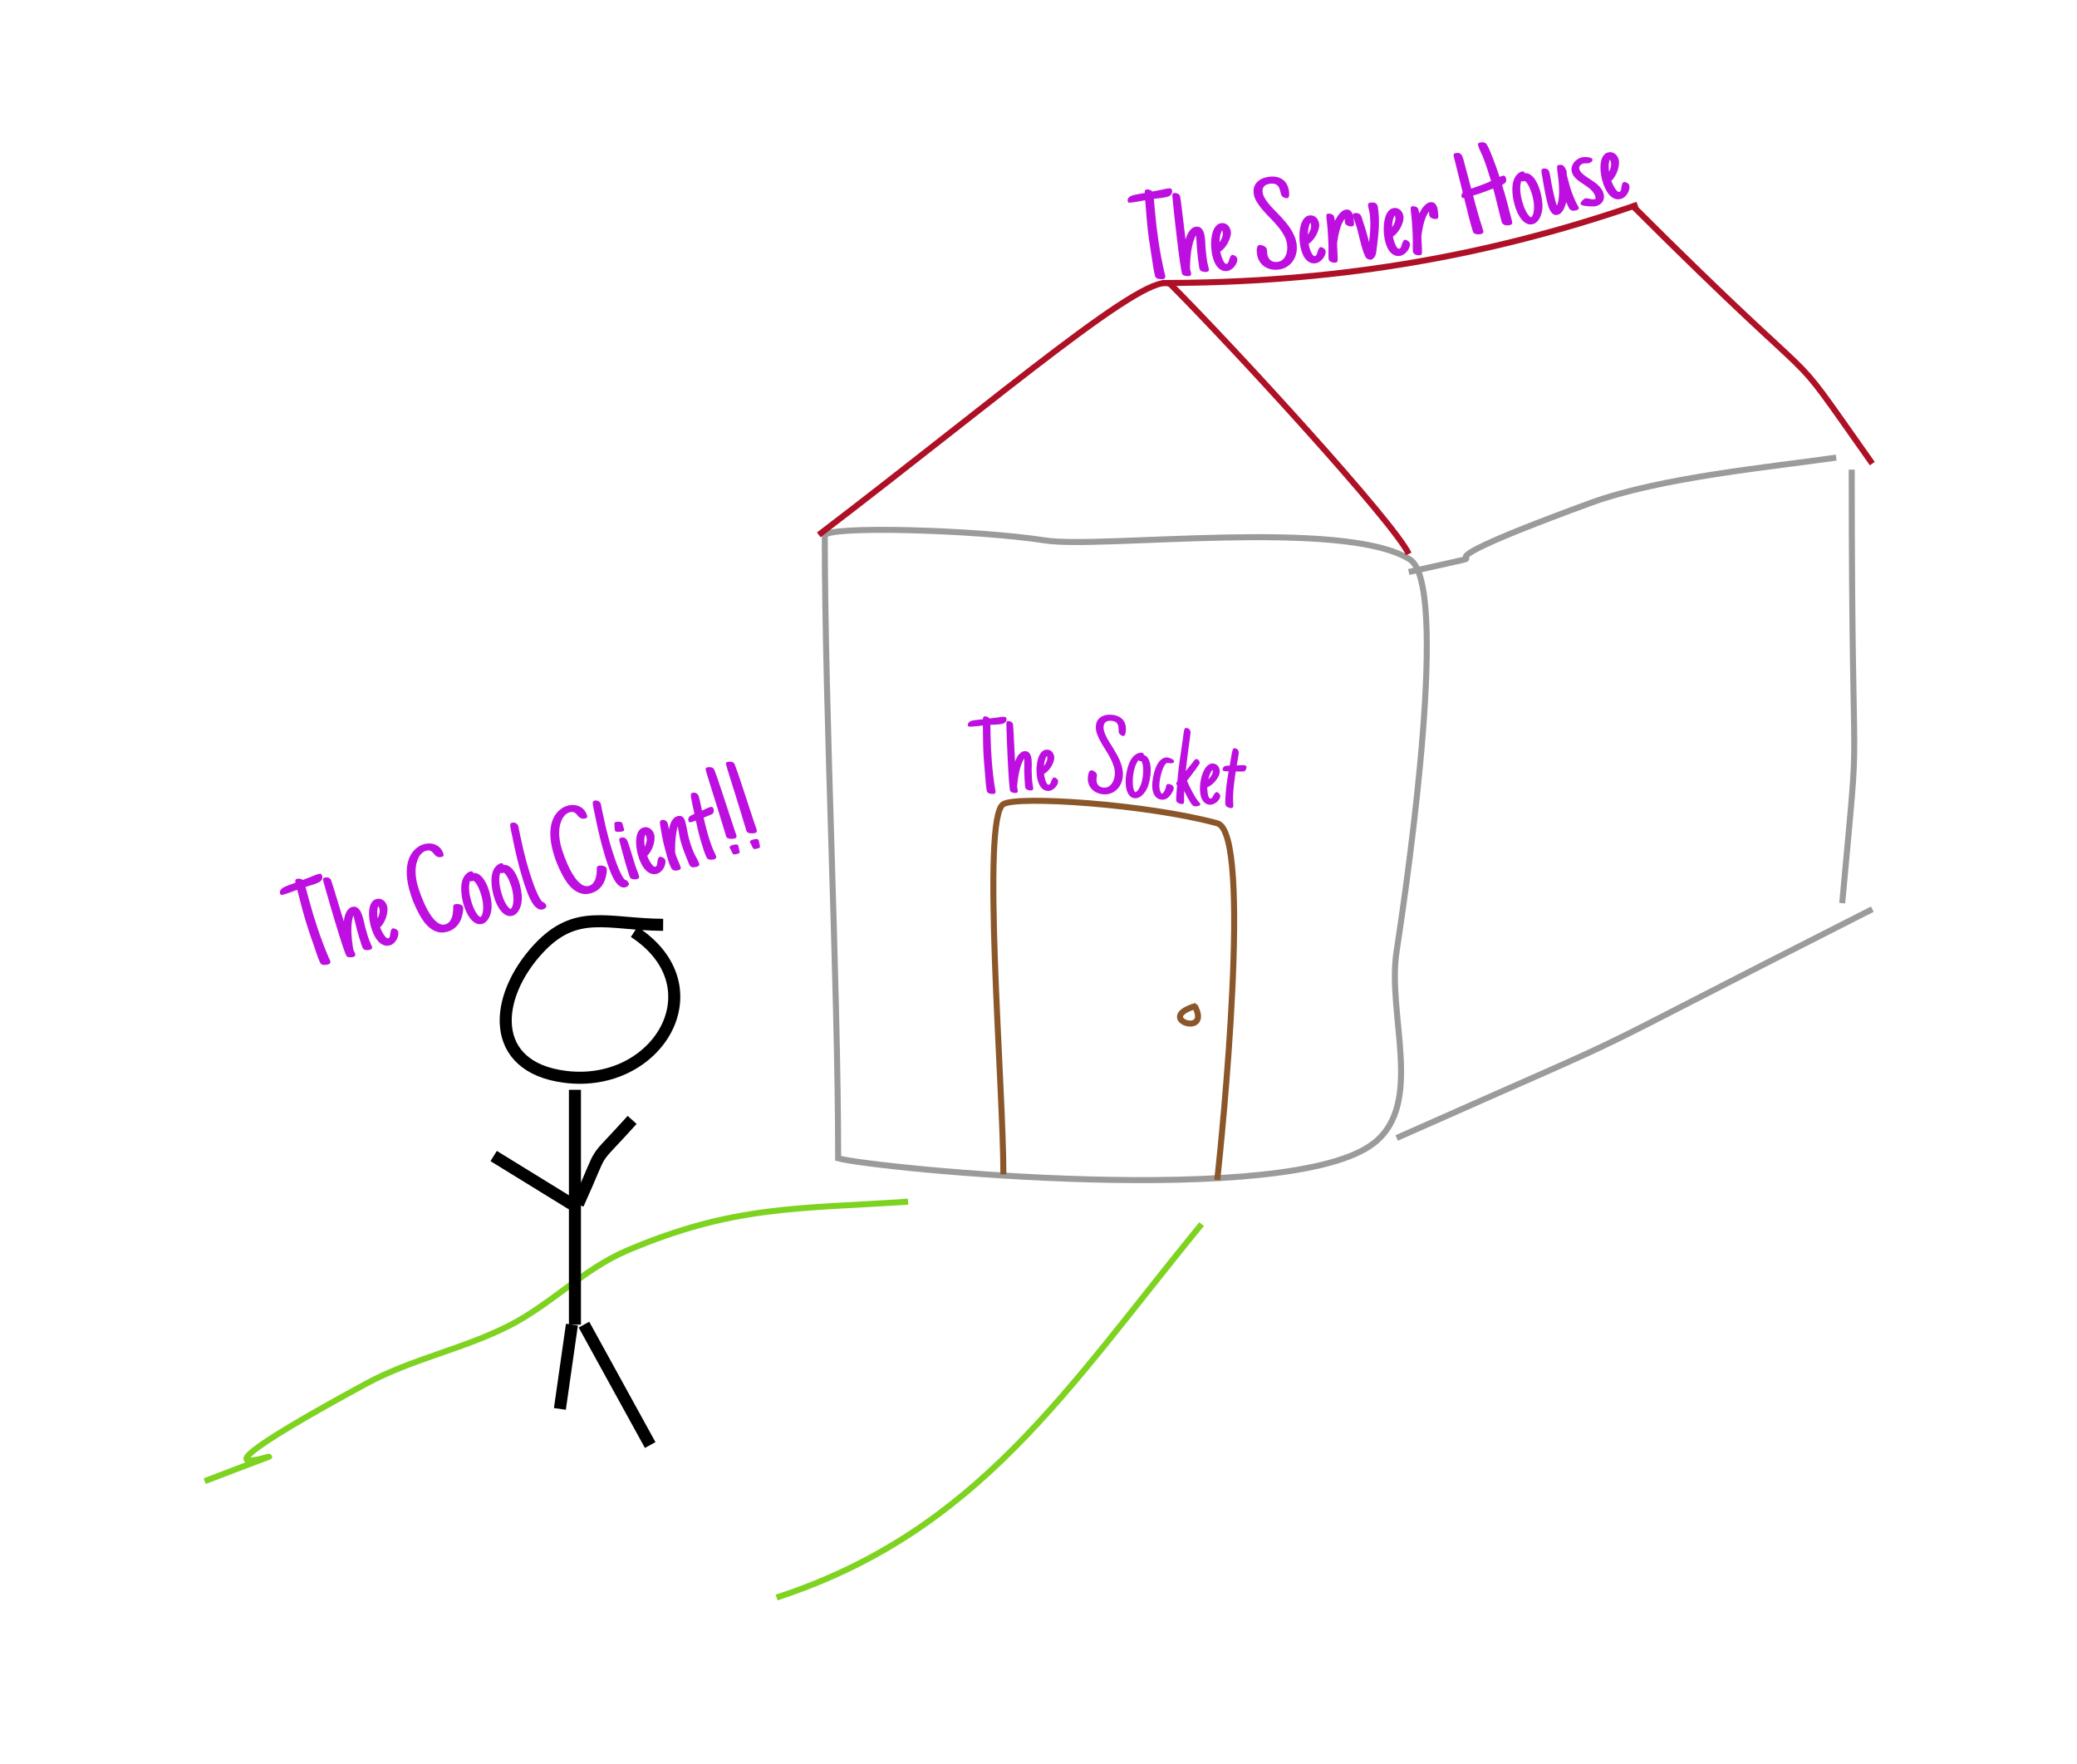<?xml version="1.0" encoding="UTF-8"?>
<svg width="345px" height="293px" viewBox="0 0 345 293" version="1.1" xmlns="http://www.w3.org/2000/svg" xmlns:xlink="http://www.w3.org/1999/xlink">
    <!-- Generator: Sketch 52.2 (67145) - http://www.bohemiancoding.com/sketch -->
    <title>house-sockets-overview</title>
    <desc>Created with Sketch.</desc>
    <g id="house-sockets-overview" stroke="none" stroke-width="1" fill="none" fill-rule="evenodd">
        <rect fill="#FFFFFF" x="0" y="0" width="345" height="293"></rect>
        <path d="M137,88.974 C137,87.278 162.028,87.963 173.587,89.755 C182.873,91.194 223.14,85.995 234.165,92.9 C240.726,97.009 234.136,143.966 231.979,158 C230.358,168.545 236.613,183.155 228.289,189.794 C214.397,200.875 145.675,194.082 139.222,192.383 C139.222,163.398 137,117.954 137,88.974 Z" id="Path" stroke="#9B9B9B"></path>
        <path d="M136,88.832 C166.451,65.615 191.311,44.093 194.533,47.323 C204.748,57.562 231.643,86.84 234,92" id="Path-2" stroke="#AE1125"></path>
        <path d="M166.668,195.047 C166.668,180.247 162.915,135.752 166.668,133.554 C169.108,132.126 190.445,133.554 202.19,136.735 C208.133,138.345 202.915,189.381 202.19,196" id="Path-3" stroke="#8B572A"></path>
        <path d="M193,47 C220.599,47 246.002,42.976 272,34" id="Path-4" stroke="#AE1125"></path>
        <path d="M234,95 C256.631,89.915 226.516,97.337 264.211,83.528 C275.763,79.296 294.034,77.577 305,76" id="Path-5" stroke="#9B9B9B"></path>
        <path d="M271,34 C306.596,69.513 294.688,53.938 311,77" id="Path-6" stroke="#AE1125"></path>
        <path d="M307.579,78 C307.579,138.459 309.228,114.516 306,150" id="Path-7" stroke="#9B9B9B"></path>
        <path d="M232,189 C280.341,167.529 253.886,179.939 311,151" id="Path-8" stroke="#9B9B9B"></path>
        <path d="M198.721,167.043 C191.427,169.147 201.45,172.506 198.406,167" id="Path-9" stroke="#8B572A"></path>
        <path d="M145.918,189.789 C128.202,194.147 117.465,195.399 101.323,205.912 C94.858,210.122 90.429,216.907 84.27,221.553 C77.44,226.706 69.214,229.862 62.517,235.187 C23.479,266.233 66.334,239.282 38.918,255.789" id="Path-10" stroke="#7ED321" transform="translate(92.418, 222.789) rotate(10) translate(-92.418, -222.789) "></path>
        <path d="M177.795,189.316 C173.313,224.37 173.43,252.255 150.795,279.316" id="Path-11" stroke="#7ED321" transform="translate(164.295, 234.316) rotate(32) translate(-164.295, -234.316) "></path>
        <path d="M110.151,153.6 C100.881,153.544 95.729,150.795 89.45,157.551 C81.917,165.657 81.152,177.212 93.834,178.84 C109.262,180.821 119.323,163.92 105.339,154.778" id="Path-12" stroke="#000000" stroke-width="2"></path>
        <polyline id="Path-13" stroke="#000000" stroke-width="2" points="95.5 181 95.5 184.012 95.5 187.54 95.5 197.266 95.5 199.852 95.5 202.572 95.5 204.944 95.5 206.662 95.5 209.034 95.5 211.406 95.5 215.24 95.5 217.611 95.5 218.776 95.5 219.488 95.5 219.693 95.5 219.898 95.5 220"></polyline>
        <path d="M96,200 C100.772,189.475 97.713,194.098 105,186" id="Path-16" stroke="#000000" stroke-width="2"></path>
        <path d="M95,200 C90.667,197.333 86.333,194.667 82,192" id="Path-17" stroke="#000000" stroke-width="2"></path>
        <path d="M95,220 C94.333,224.667 93.667,229.333 93,234" id="Path-14" stroke="#000000" stroke-width="2"></path>
        <path d="M97,220 C100.667,226.667 104.333,233.333 108,240" id="Path-15" stroke="#000000" stroke-width="2"></path>
        <path d="M195.221,30.066 C195.221,30.312 195.151,30.513 195.011,30.671 C194.871,30.828 194.681,30.934 194.442,30.988 C194.059,31.07 193.668,31.113 193.268,31.117 C192.868,31.12 192.473,31.132 192.084,31.152 L192.084,33.183 C192.084,34.905 192.137,36.623 192.243,38.335 C192.349,40.048 192.521,41.762 192.76,43.478 C192.781,43.58 192.803,43.683 192.827,43.785 C192.851,43.888 192.863,43.99 192.863,44.093 C192.863,44.257 192.82,44.377 192.735,44.452 C192.649,44.527 192.528,44.565 192.371,44.565 C192.248,44.565 192.096,44.549 191.915,44.518 C191.733,44.488 191.592,44.442 191.489,44.38 C191.352,44.298 191.265,44.214 191.228,44.129 C191.19,44.043 191.161,43.929 191.14,43.785 C191.065,43.3 191.014,42.815 190.987,42.329 C190.959,41.844 190.928,41.359 190.894,40.873 C190.812,39.834 190.744,38.798 190.689,37.766 C190.635,36.734 190.607,35.698 190.607,34.659 C190.607,34.092 190.611,33.528 190.617,32.967 C190.624,32.407 190.628,31.836 190.628,31.255 C190.204,31.296 189.778,31.337 189.351,31.378 C188.924,31.419 188.495,31.44 188.064,31.44 C187.962,31.44 187.878,31.414 187.813,31.363 C187.748,31.311 187.716,31.234 187.716,31.132 C187.716,30.893 187.794,30.706 187.951,30.573 C188.109,30.44 188.297,30.346 188.515,30.291 C188.864,30.216 189.219,30.166 189.582,30.142 C189.944,30.119 190.306,30.086 190.669,30.045 C190.669,29.977 190.672,29.91 190.679,29.845 C190.686,29.78 190.701,29.722 190.725,29.671 C190.749,29.619 190.785,29.577 190.833,29.543 C190.881,29.508 190.949,29.491 191.038,29.491 C191.202,29.491 191.369,29.529 191.54,29.604 C191.711,29.679 191.844,29.785 191.94,29.922 L193.642,29.737 C193.806,29.717 193.97,29.695 194.135,29.671 C194.299,29.647 194.463,29.635 194.627,29.635 C194.702,29.635 194.775,29.638 194.847,29.645 C194.919,29.652 194.982,29.671 195.037,29.702 C195.092,29.732 195.136,29.777 195.17,29.835 C195.204,29.893 195.221,29.97 195.221,30.066 Z M200.174,43.621 C200.174,43.758 200.13,43.857 200.041,43.919 C199.952,43.98 199.843,44.011 199.713,44.011 C199.631,44.011 199.545,44.002 199.456,43.985 C199.367,43.968 199.282,43.949 199.2,43.929 C199.056,43.888 198.945,43.837 198.867,43.775 C198.788,43.713 198.728,43.643 198.687,43.565 C198.646,43.486 198.621,43.399 198.61,43.303 C198.6,43.208 198.592,43.102 198.585,42.985 C198.585,42.951 198.583,42.921 198.58,42.893 C198.576,42.866 198.574,42.838 198.574,42.811 C198.554,42.421 198.535,42.022 198.518,41.611 C198.501,41.201 198.492,40.801 198.492,40.412 C198.492,40.213 198.494,40.015 198.498,39.817 C198.501,39.619 198.506,39.421 198.513,39.222 C198.52,39.024 198.525,38.827 198.528,38.633 C198.532,38.438 198.533,38.241 198.533,38.043 C198.533,38.002 198.532,37.963 198.528,37.925 C198.525,37.888 198.52,37.848 198.513,37.807 C198.335,38.067 198.18,38.356 198.046,38.674 C197.913,38.992 197.795,39.32 197.693,39.658 C197.59,39.996 197.503,40.335 197.431,40.673 C197.359,41.012 197.3,41.335 197.252,41.642 L197.221,41.858 C197.187,42.097 197.153,42.341 197.118,42.591 C197.084,42.84 197.067,43.088 197.067,43.334 C197.067,43.437 197.084,43.549 197.118,43.672 C197.132,43.727 197.144,43.78 197.154,43.831 C197.165,43.883 197.17,43.946 197.17,44.021 C197.17,44.185 197.129,44.296 197.047,44.354 C196.965,44.412 196.855,44.442 196.718,44.442 C196.636,44.442 196.546,44.435 196.447,44.421 C196.348,44.407 196.252,44.385 196.16,44.354 C196.067,44.324 195.98,44.284 195.898,44.236 C195.816,44.189 195.751,44.127 195.703,44.052 C195.662,43.963 195.623,43.727 195.585,43.344 C195.548,42.962 195.514,42.486 195.483,41.919 C195.452,41.352 195.423,40.714 195.396,40.007 C195.368,39.299 195.343,38.573 195.319,37.828 C195.295,37.083 195.274,36.344 195.257,35.613 C195.24,34.881 195.227,34.208 195.216,33.593 C195.206,32.978 195.197,32.443 195.191,31.988 C195.184,31.534 195.18,31.214 195.18,31.029 C195.18,30.893 195.199,30.768 195.237,30.655 C195.274,30.542 195.382,30.486 195.56,30.486 C195.744,30.486 195.919,30.529 196.083,30.614 C196.247,30.7 196.366,30.831 196.442,31.009 C196.455,31.036 196.469,31.147 196.483,31.342 C196.496,31.537 196.51,31.786 196.524,32.091 C196.537,32.395 196.551,32.744 196.565,33.137 C196.578,33.53 196.592,33.936 196.606,34.357 C196.619,34.777 196.633,35.199 196.647,35.623 C196.66,36.047 196.674,36.443 196.688,36.813 L196.739,38.33 C196.821,38.118 196.924,37.896 197.047,37.664 C197.17,37.431 197.312,37.219 197.472,37.028 C197.633,36.837 197.814,36.679 198.016,36.556 C198.217,36.433 198.441,36.372 198.687,36.372 C198.988,36.372 199.224,36.45 199.395,36.608 C199.566,36.765 199.694,36.96 199.779,37.192 C199.865,37.424 199.918,37.674 199.938,37.941 C199.959,38.207 199.969,38.45 199.969,38.669 C199.969,38.805 199.967,38.939 199.964,39.068 C199.96,39.198 199.955,39.328 199.948,39.458 C199.942,39.595 199.937,39.73 199.933,39.863 C199.93,39.996 199.928,40.131 199.928,40.268 C199.928,40.74 199.938,41.223 199.959,41.719 C199.979,42.215 200.03,42.702 200.113,43.18 L200.133,43.324 C200.147,43.365 200.157,43.413 200.164,43.467 C200.171,43.522 200.174,43.573 200.174,43.621 Z M205.024,42.298 C205.024,42.504 204.968,42.715 204.855,42.934 C204.742,43.153 204.597,43.353 204.419,43.534 C204.241,43.715 204.038,43.864 203.809,43.98 C203.58,44.096 203.353,44.154 203.127,44.154 C202.806,44.154 202.529,44.091 202.297,43.965 C202.064,43.838 201.863,43.667 201.692,43.452 C201.521,43.237 201.382,42.992 201.276,42.719 C201.17,42.445 201.087,42.163 201.025,41.873 C200.964,41.582 200.921,41.292 200.897,41.001 C200.873,40.711 200.861,40.446 200.861,40.207 C200.861,40.002 200.873,39.759 200.897,39.479 C200.921,39.198 200.962,38.908 201.02,38.607 C201.078,38.306 201.158,38.009 201.261,37.715 C201.364,37.421 201.492,37.158 201.645,36.925 C201.799,36.693 201.984,36.505 202.199,36.361 C202.415,36.218 202.662,36.146 202.943,36.146 C203.161,36.146 203.358,36.191 203.532,36.279 C203.707,36.368 203.853,36.486 203.973,36.633 C204.093,36.78 204.185,36.949 204.25,37.141 C204.315,37.332 204.347,37.53 204.347,37.735 C204.347,38.002 204.286,38.293 204.163,38.607 C204.04,38.921 203.881,39.226 203.686,39.52 C203.491,39.814 203.272,40.078 203.03,40.314 C202.787,40.55 202.546,40.73 202.307,40.853 C202.321,40.976 202.348,41.155 202.389,41.391 C202.43,41.627 202.486,41.861 202.558,42.093 C202.63,42.326 202.715,42.527 202.814,42.698 C202.914,42.869 203.031,42.955 203.168,42.955 C203.237,42.955 203.296,42.934 203.348,42.893 C203.399,42.852 203.445,42.797 203.486,42.729 C203.527,42.661 203.563,42.586 203.594,42.504 C203.624,42.421 203.654,42.343 203.681,42.268 L203.742,42.124 C203.756,42.104 203.765,42.09 203.768,42.083 L203.783,42.052 C203.831,41.963 203.877,41.881 203.922,41.806 C203.966,41.731 204.03,41.666 204.112,41.611 L204.101,41.611 C204.129,41.584 204.158,41.569 204.188,41.565 C204.219,41.562 204.248,41.56 204.276,41.56 C204.351,41.56 204.433,41.584 204.522,41.632 C204.611,41.68 204.693,41.74 204.768,41.811 C204.843,41.883 204.905,41.962 204.952,42.047 C205,42.133 205.024,42.216 205.024,42.298 Z M202.994,37.776 C202.994,37.708 202.99,37.636 202.984,37.561 C202.977,37.486 202.96,37.421 202.932,37.366 C202.837,37.483 202.753,37.621 202.681,37.782 C202.609,37.942 202.55,38.11 202.502,38.284 C202.454,38.458 202.415,38.634 202.384,38.812 C202.353,38.99 202.331,39.154 202.317,39.304 C202.495,39.092 202.652,38.851 202.789,38.581 C202.926,38.311 202.994,38.043 202.994,37.776 Z M215.052,40.935 C215.052,41.441 214.97,41.919 214.806,42.37 C214.642,42.821 214.408,43.216 214.104,43.555 C213.8,43.893 213.432,44.163 213.002,44.365 C212.571,44.566 212.093,44.667 211.566,44.667 C211.101,44.667 210.672,44.594 210.279,44.447 C209.886,44.3 209.546,44.093 209.259,43.826 C208.972,43.56 208.748,43.235 208.587,42.852 C208.427,42.469 208.346,42.042 208.346,41.57 C208.346,41.475 208.35,41.355 208.357,41.212 C208.364,41.068 208.386,40.93 208.423,40.796 C208.461,40.663 208.516,40.55 208.587,40.458 C208.659,40.366 208.763,40.319 208.9,40.319 C209.01,40.319 209.131,40.342 209.264,40.386 C209.397,40.431 209.522,40.49 209.638,40.566 C209.755,40.641 209.852,40.731 209.931,40.837 C210.009,40.943 210.049,41.058 210.049,41.181 L210.049,41.775 C210.049,42.247 210.177,42.632 210.433,42.929 C210.689,43.226 211.06,43.375 211.546,43.375 C211.887,43.375 212.181,43.296 212.427,43.139 C212.674,42.982 212.874,42.78 213.027,42.534 C213.181,42.288 213.294,42.013 213.366,41.709 C213.437,41.405 213.473,41.106 213.473,40.812 C213.473,40.237 213.355,39.68 213.12,39.14 C212.884,38.6 212.588,38.072 212.233,37.556 C211.877,37.04 211.491,36.532 211.074,36.033 C210.657,35.534 210.271,35.039 209.915,34.546 C209.56,34.054 209.264,33.562 209.028,33.07 C208.792,32.578 208.675,32.075 208.675,31.563 C208.675,31.146 208.758,30.785 208.926,30.481 C209.093,30.177 209.315,29.927 209.592,29.732 C209.869,29.537 210.184,29.394 210.536,29.302 C210.888,29.209 211.252,29.163 211.628,29.163 C212.086,29.163 212.496,29.228 212.858,29.358 C213.22,29.488 213.528,29.676 213.781,29.922 C214.034,30.168 214.227,30.471 214.36,30.829 C214.494,31.188 214.56,31.597 214.56,32.055 C214.56,32.123 214.557,32.209 214.55,32.311 C214.543,32.414 214.526,32.515 214.499,32.614 C214.471,32.713 214.43,32.798 214.376,32.87 C214.321,32.942 214.246,32.978 214.15,32.978 C214.013,32.978 213.877,32.943 213.74,32.875 C213.624,32.814 213.53,32.754 213.458,32.696 C213.386,32.638 213.33,32.573 213.289,32.501 C213.248,32.429 213.217,32.349 213.197,32.26 C213.176,32.171 213.159,32.062 213.145,31.932 C213.111,31.686 213.067,31.463 213.012,31.265 C212.957,31.067 212.875,30.9 212.766,30.763 C212.656,30.626 212.513,30.52 212.335,30.445 C212.157,30.37 211.928,30.332 211.648,30.332 C211.45,30.332 211.26,30.353 211.079,30.394 C210.898,30.435 210.741,30.503 210.607,30.599 C210.474,30.694 210.368,30.819 210.29,30.973 C210.211,31.127 210.172,31.317 210.172,31.542 C210.172,31.857 210.242,32.178 210.382,32.506 C210.522,32.834 210.707,33.169 210.936,33.511 C211.165,33.853 211.424,34.203 211.715,34.562 C212.005,34.921 212.304,35.292 212.612,35.674 C212.92,36.057 213.219,36.452 213.509,36.859 C213.8,37.265 214.06,37.688 214.289,38.125 C214.518,38.563 214.702,39.015 214.842,39.484 C214.982,39.952 215.052,40.436 215.052,40.935 Z M219.749,42.298 C219.749,42.504 219.692,42.715 219.58,42.934 C219.467,43.153 219.322,43.353 219.144,43.534 C218.966,43.715 218.763,43.864 218.534,43.98 C218.305,44.096 218.077,44.154 217.852,44.154 C217.53,44.154 217.254,44.091 217.021,43.965 C216.789,43.838 216.587,43.667 216.416,43.452 C216.245,43.237 216.107,42.992 216.001,42.719 C215.895,42.445 215.811,42.163 215.75,41.873 C215.688,41.582 215.645,41.292 215.622,41.001 C215.598,40.711 215.586,40.446 215.586,40.207 C215.586,40.002 215.598,39.759 215.622,39.479 C215.645,39.198 215.687,38.908 215.745,38.607 C215.803,38.306 215.883,38.009 215.986,37.715 C216.088,37.421 216.216,37.158 216.37,36.925 C216.524,36.693 216.708,36.505 216.924,36.361 C217.139,36.218 217.387,36.146 217.667,36.146 C217.886,36.146 218.082,36.191 218.257,36.279 C218.431,36.368 218.578,36.486 218.698,36.633 C218.817,36.78 218.91,36.949 218.975,37.141 C219.04,37.332 219.072,37.53 219.072,37.735 C219.072,38.002 219.01,38.293 218.887,38.607 C218.764,38.921 218.605,39.226 218.411,39.52 C218.216,39.814 217.997,40.078 217.754,40.314 C217.512,40.55 217.271,40.73 217.031,40.853 C217.045,40.976 217.072,41.155 217.114,41.391 C217.155,41.627 217.211,41.861 217.283,42.093 C217.354,42.326 217.44,42.527 217.539,42.698 C217.638,42.869 217.756,42.955 217.893,42.955 C217.961,42.955 218.021,42.934 218.072,42.893 C218.124,42.852 218.17,42.797 218.211,42.729 C218.252,42.661 218.288,42.586 218.318,42.504 C218.349,42.421 218.378,42.343 218.405,42.268 L218.467,42.124 C218.481,42.104 218.489,42.09 218.493,42.083 L218.508,42.052 C218.556,41.963 218.602,41.881 218.646,41.806 C218.691,41.731 218.754,41.666 218.836,41.611 L218.826,41.611 C218.853,41.584 218.882,41.569 218.913,41.565 C218.944,41.562 218.973,41.56 219,41.56 C219.075,41.56 219.157,41.584 219.246,41.632 C219.335,41.68 219.417,41.74 219.492,41.811 C219.568,41.883 219.629,41.962 219.677,42.047 C219.725,42.133 219.749,42.216 219.749,42.298 Z M217.718,37.776 C217.718,37.708 217.715,37.636 217.708,37.561 C217.701,37.486 217.684,37.421 217.657,37.366 C217.561,37.483 217.478,37.621 217.406,37.782 C217.334,37.942 217.274,38.11 217.226,38.284 C217.178,38.458 217.139,38.634 217.108,38.812 C217.078,38.99 217.055,39.154 217.042,39.304 C217.219,39.092 217.377,38.851 217.513,38.581 C217.65,38.311 217.718,38.043 217.718,37.776 Z M221.174,44.339 C221.072,44.339 220.96,44.325 220.841,44.298 C220.721,44.271 220.608,44.226 220.502,44.165 C220.396,44.103 220.308,44.026 220.236,43.934 C220.164,43.842 220.128,43.731 220.128,43.601 C220.128,43.409 220.137,43.22 220.154,43.032 C220.171,42.844 220.19,42.657 220.21,42.473 L220.21,42.483 L220.272,41.796 C220.292,41.55 220.309,41.28 220.323,40.986 C220.337,40.692 220.349,40.393 220.359,40.089 C220.369,39.785 220.378,39.485 220.385,39.192 C220.391,38.898 220.395,38.628 220.395,38.381 C220.395,38.238 220.393,38.093 220.39,37.946 C220.386,37.799 220.385,37.65 220.385,37.5 C220.378,37.37 220.374,37.224 220.374,37.064 L220.374,36.618 C220.374,36.474 220.393,36.356 220.431,36.264 C220.468,36.172 220.576,36.126 220.754,36.126 C220.911,36.126 221.077,36.167 221.251,36.249 C221.425,36.331 221.547,36.447 221.615,36.597 L221.605,36.597 C221.639,36.672 221.665,36.794 221.682,36.961 C221.699,37.129 221.711,37.277 221.718,37.407 C221.834,37.23 221.965,37.042 222.112,36.843 C222.259,36.645 222.418,36.462 222.589,36.295 C222.76,36.127 222.941,35.989 223.133,35.879 C223.324,35.77 223.529,35.715 223.748,35.715 C224.035,35.715 224.254,35.787 224.404,35.931 C224.554,36.074 224.664,36.254 224.732,36.469 C224.801,36.684 224.838,36.913 224.845,37.156 C224.852,37.399 224.855,37.619 224.855,37.817 L224.855,37.9 C224.855,37.982 224.853,38.062 224.85,38.14 C224.847,38.219 224.833,38.291 224.809,38.356 C224.785,38.421 224.744,38.474 224.686,38.515 C224.628,38.556 224.548,38.576 224.445,38.576 C224.336,38.576 224.219,38.561 224.096,38.53 C223.973,38.499 223.859,38.453 223.753,38.392 C223.647,38.33 223.556,38.253 223.481,38.161 C223.406,38.069 223.365,37.961 223.358,37.838 L223.358,37.674 C223.358,37.619 223.362,37.565 223.368,37.51 C223.368,37.476 223.37,37.433 223.374,37.382 C223.377,37.33 223.379,37.281 223.379,37.233 C223.16,37.452 222.967,37.722 222.799,38.043 C222.632,38.364 222.481,38.706 222.348,39.068 C222.215,39.431 222.1,39.795 222.005,40.161 C221.909,40.526 221.827,40.856 221.759,41.15 L221.759,41.181 C221.738,41.393 221.724,41.601 221.718,41.806 C221.711,42.011 221.704,42.223 221.697,42.442 C221.69,42.688 221.682,42.938 221.671,43.191 C221.661,43.443 221.642,43.69 221.615,43.929 C221.601,44.059 221.562,44.16 221.497,44.231 C221.432,44.303 221.324,44.339 221.174,44.339 Z M229.059,36.741 C229.059,37.684 228.986,38.614 228.839,39.53 C228.692,40.446 228.516,41.358 228.311,42.268 C228.283,42.357 228.266,42.432 228.26,42.493 C228.218,42.692 228.176,42.895 228.131,43.103 C228.087,43.312 228.017,43.519 227.921,43.724 C227.832,43.895 227.711,44.043 227.557,44.17 C227.403,44.296 227.234,44.359 227.05,44.359 C226.974,44.359 226.896,44.342 226.814,44.308 C226.732,44.274 226.643,44.23 226.547,44.175 C226.41,44.079 226.308,43.948 226.239,43.78 C226.171,43.613 226.113,43.44 226.065,43.262 L226.045,43.191 L226.045,43.201 C225.928,42.756 225.831,42.312 225.752,41.868 C225.674,41.423 225.597,40.976 225.522,40.525 C225.481,40.244 225.44,39.966 225.399,39.689 C225.358,39.412 225.31,39.137 225.255,38.863 L225.112,38.258 C225.077,38.122 225.041,37.973 225.004,37.812 C224.966,37.652 224.93,37.5 224.896,37.356 C224.862,37.213 224.835,37.084 224.814,36.972 C224.794,36.859 224.783,36.782 224.783,36.741 C224.783,36.611 224.826,36.524 224.912,36.479 C224.997,36.435 225.094,36.413 225.204,36.413 C225.423,36.413 225.616,36.461 225.783,36.556 C225.951,36.652 226.072,36.809 226.147,37.028 C226.188,37.144 226.224,37.267 226.255,37.397 C226.286,37.527 226.311,37.657 226.332,37.787 C226.448,38.238 226.559,38.715 226.665,39.217 C226.771,39.72 226.862,40.203 226.937,40.668 L227.029,41.191 C227.036,41.225 227.039,41.253 227.039,41.273 C227.039,41.294 227.041,41.311 227.044,41.324 C227.048,41.338 227.051,41.355 227.055,41.376 L227.07,41.468 C227.22,40.743 227.347,40.017 227.449,39.289 C227.552,38.561 227.603,37.828 227.603,37.089 C227.603,36.939 227.595,36.792 227.578,36.649 C227.561,36.505 227.542,36.355 227.521,36.197 C227.501,36.054 227.482,35.905 227.465,35.751 C227.448,35.598 227.439,35.442 227.439,35.285 C227.439,35.141 227.484,35.042 227.572,34.987 C227.661,34.933 227.771,34.905 227.901,34.905 C228.058,34.905 228.201,34.916 228.331,34.936 C228.461,34.957 228.574,34.996 228.67,35.054 C228.765,35.112 228.844,35.194 228.905,35.3 C228.967,35.406 229.008,35.545 229.029,35.715 C229.042,35.873 229.051,36.042 229.054,36.223 C229.058,36.404 229.059,36.577 229.059,36.741 Z M233.807,42.298 C233.807,42.504 233.75,42.715 233.638,42.934 C233.525,43.153 233.38,43.353 233.202,43.534 C233.024,43.715 232.821,43.864 232.592,43.98 C232.363,44.096 232.135,44.154 231.91,44.154 C231.589,44.154 231.312,44.091 231.079,43.965 C230.847,43.838 230.645,43.667 230.474,43.452 C230.303,43.237 230.165,42.992 230.059,42.719 C229.953,42.445 229.869,42.163 229.808,41.873 C229.746,41.582 229.704,41.292 229.68,41.001 C229.656,40.711 229.644,40.446 229.644,40.207 C229.644,40.002 229.656,39.759 229.68,39.479 C229.704,39.198 229.745,38.908 229.803,38.607 C229.861,38.306 229.941,38.009 230.044,37.715 C230.146,37.421 230.274,37.158 230.428,36.925 C230.582,36.693 230.767,36.505 230.982,36.361 C231.197,36.218 231.445,36.146 231.725,36.146 C231.944,36.146 232.141,36.191 232.315,36.279 C232.489,36.368 232.636,36.486 232.756,36.633 C232.875,36.78 232.968,36.949 233.033,37.141 C233.098,37.332 233.13,37.53 233.13,37.735 C233.13,38.002 233.069,38.293 232.946,38.607 C232.822,38.921 232.664,39.226 232.469,39.52 C232.274,39.814 232.055,40.078 231.812,40.314 C231.57,40.55 231.329,40.73 231.09,40.853 C231.103,40.976 231.131,41.155 231.172,41.391 C231.213,41.627 231.269,41.861 231.341,42.093 C231.413,42.326 231.498,42.527 231.597,42.698 C231.696,42.869 231.814,42.955 231.951,42.955 C232.019,42.955 232.079,42.934 232.13,42.893 C232.182,42.852 232.228,42.797 232.269,42.729 C232.31,42.661 232.346,42.586 232.376,42.504 C232.407,42.421 232.436,42.343 232.464,42.268 L232.525,42.124 C232.539,42.104 232.547,42.09 232.551,42.083 L232.566,42.052 C232.614,41.963 232.66,41.881 232.705,41.806 C232.749,41.731 232.812,41.666 232.894,41.611 L232.884,41.611 C232.911,41.584 232.94,41.569 232.971,41.565 C233.002,41.562 233.031,41.56 233.058,41.56 C233.134,41.56 233.216,41.584 233.304,41.632 C233.393,41.68 233.475,41.74 233.551,41.811 C233.626,41.883 233.687,41.962 233.735,42.047 C233.783,42.133 233.807,42.216 233.807,42.298 Z M231.777,37.776 C231.777,37.708 231.773,37.636 231.766,37.561 C231.76,37.486 231.742,37.421 231.715,37.366 C231.619,37.483 231.536,37.621 231.464,37.782 C231.392,37.942 231.332,38.11 231.284,38.284 C231.237,38.458 231.197,38.634 231.166,38.812 C231.136,38.99 231.114,39.154 231.1,39.304 C231.278,39.092 231.435,38.851 231.572,38.581 C231.708,38.311 231.777,38.043 231.777,37.776 Z M235.232,44.339 C235.13,44.339 235.019,44.325 234.899,44.298 C234.779,44.271 234.666,44.226 234.561,44.165 C234.455,44.103 234.366,44.026 234.294,43.934 C234.222,43.842 234.186,43.731 234.186,43.601 C234.186,43.409 234.195,43.22 234.212,43.032 C234.229,42.844 234.248,42.657 234.268,42.473 L234.268,42.483 L234.33,41.796 C234.35,41.55 234.367,41.28 234.381,40.986 C234.395,40.692 234.407,40.393 234.417,40.089 C234.427,39.785 234.436,39.485 234.443,39.192 C234.449,38.898 234.453,38.628 234.453,38.381 C234.453,38.238 234.451,38.093 234.448,37.946 C234.444,37.799 234.443,37.65 234.443,37.5 C234.436,37.37 234.432,37.224 234.432,37.064 L234.432,36.618 C234.432,36.474 234.451,36.356 234.489,36.264 C234.526,36.172 234.634,36.126 234.812,36.126 C234.969,36.126 235.135,36.167 235.309,36.249 C235.483,36.331 235.605,36.447 235.673,36.597 L235.663,36.597 C235.697,36.672 235.723,36.794 235.74,36.961 C235.757,37.129 235.769,37.277 235.776,37.407 C235.892,37.23 236.023,37.042 236.17,36.843 C236.317,36.645 236.476,36.462 236.647,36.295 C236.818,36.127 236.999,35.989 237.191,35.879 C237.382,35.77 237.587,35.715 237.806,35.715 C238.093,35.715 238.312,35.787 238.462,35.931 C238.613,36.074 238.722,36.254 238.79,36.469 C238.859,36.684 238.896,36.913 238.903,37.156 C238.91,37.399 238.913,37.619 238.913,37.817 L238.913,37.9 C238.913,37.982 238.912,38.062 238.908,38.14 C238.905,38.219 238.891,38.291 238.867,38.356 C238.843,38.421 238.802,38.474 238.744,38.515 C238.686,38.556 238.606,38.576 238.503,38.576 C238.394,38.576 238.278,38.561 238.155,38.53 C238.031,38.499 237.917,38.453 237.811,38.392 C237.705,38.33 237.614,38.253 237.539,38.161 C237.464,38.069 237.423,37.961 237.416,37.838 L237.416,37.674 C237.416,37.619 237.42,37.565 237.426,37.51 C237.426,37.476 237.428,37.433 237.432,37.382 C237.435,37.33 237.437,37.281 237.437,37.233 C237.218,37.452 237.025,37.722 236.857,38.043 C236.69,38.364 236.54,38.706 236.406,39.068 C236.273,39.431 236.158,39.795 236.063,40.161 C235.967,40.526 235.885,40.856 235.817,41.15 L235.817,41.181 C235.796,41.393 235.782,41.601 235.776,41.806 C235.769,42.011 235.762,42.223 235.755,42.442 C235.748,42.688 235.74,42.938 235.729,43.191 C235.719,43.443 235.7,43.69 235.673,43.929 C235.659,44.059 235.62,44.16 235.555,44.231 C235.49,44.303 235.383,44.339 235.232,44.339 Z" id="The-Server" fill="#BD10E0" transform="translate(213.314, 36.915) rotate(-5) translate(-213.314, -36.915) "></path>
        <path d="M250.186,28.159 C250.186,28.467 250.107,28.684 249.95,28.81 C249.793,28.937 249.571,29.027 249.284,29.082 C249.345,30.135 249.385,31.181 249.402,32.22 C249.419,33.259 249.427,34.305 249.427,35.357 C249.427,35.521 249.393,35.648 249.325,35.737 C249.256,35.826 249.133,35.87 248.956,35.87 C248.805,35.87 248.657,35.853 248.51,35.819 C248.363,35.785 248.231,35.732 248.115,35.66 C247.999,35.588 247.905,35.492 247.833,35.373 C247.761,35.253 247.725,35.104 247.725,34.927 L247.725,30.517 C247.725,30.114 247.718,29.711 247.705,29.307 C247.117,29.389 246.529,29.46 245.941,29.518 C245.353,29.576 244.765,29.615 244.177,29.636 C244.198,31.092 244.239,32.548 244.3,34.004 C244.321,34.305 244.343,34.598 244.367,34.886 C244.391,35.173 244.403,35.46 244.403,35.747 C244.403,35.884 244.365,35.986 244.29,36.055 C244.215,36.123 244.109,36.157 243.972,36.157 C243.87,36.157 243.76,36.149 243.644,36.131 C243.528,36.114 243.413,36.085 243.301,36.044 C243.188,36.003 243.084,35.952 242.988,35.89 C242.892,35.829 242.817,35.754 242.762,35.665 C242.742,35.631 242.725,35.528 242.711,35.357 C242.697,35.186 242.685,34.971 242.675,34.711 C242.665,34.452 242.656,34.158 242.649,33.829 C242.643,33.501 242.639,33.163 242.639,32.814 L242.639,29.656 C242.544,29.656 242.458,29.634 242.383,29.589 C242.308,29.545 242.27,29.472 242.27,29.369 C242.27,29.246 242.306,29.128 242.378,29.015 C242.45,28.902 242.537,28.808 242.639,28.733 L242.639,22.54 C242.639,22.403 242.665,22.294 242.716,22.212 C242.767,22.13 242.865,22.089 243.008,22.089 C243.241,22.089 243.427,22.123 243.567,22.191 C243.707,22.26 243.813,22.354 243.885,22.473 C243.957,22.593 244.005,22.736 244.029,22.904 C244.053,23.071 244.068,23.251 244.075,23.442 C244.095,24.276 244.109,25.11 244.116,25.944 C244.123,26.778 244.136,27.612 244.157,28.446 C244.745,28.391 245.329,28.335 245.91,28.277 C246.491,28.219 247.076,28.132 247.664,28.015 C247.629,27.291 247.587,26.573 247.535,25.862 C247.484,25.151 247.411,24.433 247.315,23.709 C247.26,23.367 247.195,23.027 247.12,22.689 C247.045,22.35 247.007,22.007 247.007,21.658 C247.007,21.535 247.054,21.456 247.146,21.422 C247.238,21.388 247.335,21.371 247.438,21.371 C247.602,21.371 247.768,21.398 247.935,21.453 C248.103,21.508 248.238,21.603 248.34,21.74 C248.402,21.829 248.467,22.015 248.535,22.299 C248.604,22.583 248.667,22.919 248.725,23.309 C248.783,23.699 248.839,24.119 248.894,24.57 C248.949,25.021 248.997,25.454 249.038,25.867 C249.079,26.281 249.115,26.653 249.145,26.985 C249.176,27.316 249.195,27.557 249.202,27.708 C249.284,27.687 249.369,27.669 249.458,27.651 C249.547,27.634 249.632,27.626 249.714,27.626 C249.878,27.626 249.998,27.675 250.073,27.775 C250.148,27.874 250.186,28.002 250.186,28.159 Z M255.18,31.932 C255.18,32.527 255.13,33.12 255.031,33.712 C254.932,34.303 254.729,34.862 254.421,35.388 C254.325,35.545 254.216,35.697 254.093,35.844 C253.97,35.991 253.835,36.125 253.688,36.244 C253.541,36.364 253.38,36.46 253.206,36.531 C253.032,36.603 252.849,36.639 252.657,36.639 C252.356,36.639 252.095,36.569 251.873,36.429 C251.651,36.289 251.459,36.104 251.299,35.875 C251.138,35.646 251.005,35.386 250.899,35.096 C250.793,34.805 250.711,34.508 250.653,34.204 C250.595,33.9 250.554,33.604 250.53,33.317 C250.506,33.03 250.494,32.777 250.494,32.558 C250.494,32.312 250.504,32.042 250.524,31.748 C250.545,31.454 250.581,31.153 250.632,30.846 C250.683,30.538 250.752,30.234 250.837,29.933 C250.923,29.632 251.034,29.35 251.17,29.087 C251.307,28.824 251.471,28.588 251.663,28.379 C251.854,28.171 252.076,28.005 252.329,27.882 L252.329,27.892 C252.548,27.776 252.767,27.718 252.985,27.718 C253.122,27.718 253.228,27.747 253.303,27.805 C253.378,27.863 253.413,27.961 253.406,28.098 C253.782,28.166 254.086,28.347 254.318,28.641 C254.551,28.935 254.73,29.277 254.857,29.666 C254.983,30.056 255.069,30.456 255.113,30.866 C255.158,31.276 255.18,31.632 255.18,31.932 Z M252.862,29.369 C252.746,29.369 252.637,29.325 252.534,29.236 C252.404,29.434 252.295,29.661 252.206,29.918 C252.117,30.174 252.047,30.437 251.996,30.707 C251.945,30.977 251.909,31.249 251.888,31.522 C251.868,31.796 251.857,32.052 251.857,32.291 C251.857,32.49 251.868,32.744 251.888,33.055 C251.909,33.366 251.948,33.679 252.006,33.993 C252.064,34.308 252.146,34.602 252.252,34.875 C252.358,35.149 252.497,35.35 252.668,35.48 C252.879,35.357 253.055,35.161 253.196,34.891 C253.336,34.621 253.447,34.325 253.529,34.004 C253.611,33.682 253.667,33.358 253.698,33.03 C253.729,32.702 253.744,32.421 253.744,32.189 C253.744,32.018 253.734,31.796 253.713,31.522 C253.693,31.249 253.659,30.97 253.611,30.687 C253.563,30.403 253.496,30.138 253.411,29.892 C253.325,29.646 253.218,29.461 253.088,29.338 C253.026,29.359 252.951,29.369 252.862,29.369 Z M260.235,29.369 C260.235,29.437 260.228,29.509 260.214,29.584 C260.201,29.66 260.187,29.728 260.173,29.789 C260.16,29.865 260.146,29.935 260.132,30 C260.119,30.065 260.112,30.128 260.112,30.189 C260.112,30.825 260.124,31.462 260.148,32.102 C260.172,32.741 260.238,33.382 260.348,34.024 C260.382,34.27 260.423,34.51 260.471,34.742 C260.519,34.974 260.573,35.21 260.635,35.45 L260.655,35.511 L260.655,35.491 C260.676,35.538 260.695,35.588 260.712,35.639 C260.729,35.691 260.737,35.743 260.737,35.798 C260.737,35.873 260.719,35.935 260.681,35.983 C260.643,36.031 260.597,36.068 260.543,36.096 C260.488,36.123 260.428,36.14 260.363,36.147 C260.298,36.154 260.238,36.157 260.184,36.157 C259.958,36.157 259.779,36.131 259.645,36.08 C259.512,36.029 259.404,35.957 259.322,35.865 C259.24,35.773 259.18,35.661 259.143,35.532 C259.105,35.402 259.073,35.258 259.045,35.101 L259.015,34.916 C258.987,34.821 258.97,34.718 258.963,34.609 C258.957,34.554 258.951,34.528 258.948,34.532 C258.945,34.535 258.94,34.51 258.933,34.455 C258.837,34.626 258.726,34.809 258.599,35.004 C258.473,35.198 258.329,35.379 258.169,35.547 C258.008,35.714 257.836,35.855 257.651,35.967 C257.466,36.08 257.268,36.137 257.056,36.137 C256.762,36.137 256.535,36.048 256.374,35.87 C256.214,35.692 256.096,35.475 256.021,35.219 C255.945,34.962 255.901,34.696 255.887,34.419 C255.874,34.142 255.867,33.901 255.867,33.696 C255.867,32.917 255.892,32.144 255.944,31.379 C255.995,30.613 256.051,29.844 256.113,29.072 C256.113,29.051 256.115,29.024 256.118,28.99 C256.121,28.955 256.123,28.928 256.123,28.908 C256.13,28.812 256.137,28.723 256.144,28.641 C256.15,28.559 256.168,28.48 256.195,28.405 L256.195,28.415 C256.222,28.306 256.262,28.227 256.313,28.18 C256.364,28.132 256.444,28.108 256.554,28.108 C256.656,28.108 256.759,28.127 256.861,28.164 C256.964,28.202 257.056,28.253 257.138,28.318 C257.22,28.383 257.287,28.46 257.338,28.549 C257.389,28.638 257.415,28.737 257.415,28.846 L257.415,29.041 C257.415,29.116 257.412,29.181 257.405,29.236 C257.405,29.284 257.403,29.343 257.4,29.415 C257.396,29.487 257.395,29.547 257.395,29.595 C257.34,30.251 257.299,30.902 257.272,31.548 C257.244,32.194 257.231,32.848 257.231,33.512 C257.231,33.696 257.232,33.881 257.236,34.065 C257.239,34.25 257.258,34.434 257.292,34.619 C257.518,34.332 257.712,33.964 257.877,33.517 C258.041,33.069 258.179,32.594 258.292,32.091 C258.405,31.589 258.497,31.09 258.569,30.594 C258.64,30.099 258.693,29.66 258.728,29.277 C258.728,29.256 258.729,29.232 258.733,29.205 C258.736,29.178 258.738,29.154 258.738,29.133 C258.745,29.058 258.752,28.986 258.758,28.918 C258.765,28.849 258.789,28.785 258.83,28.723 C258.83,28.661 258.834,28.597 258.84,28.528 C258.847,28.46 258.864,28.397 258.892,28.338 C258.919,28.28 258.958,28.234 259.01,28.2 C259.061,28.166 259.134,28.149 259.23,28.149 C259.503,28.149 259.719,28.233 259.876,28.4 C260.033,28.567 260.119,28.781 260.132,29.041 C260.167,29.096 260.192,29.149 260.209,29.2 C260.226,29.251 260.235,29.307 260.235,29.369 Z M264.88,28.62 C264.88,28.702 264.851,28.771 264.793,28.826 C264.735,28.88 264.665,28.926 264.583,28.964 C264.501,29.002 264.417,29.027 264.331,29.041 C264.246,29.055 264.176,29.061 264.121,29.061 C264.039,29.061 263.961,29.053 263.885,29.036 C263.81,29.019 263.735,29 263.66,28.979 C263.585,28.959 263.513,28.94 263.444,28.923 C263.376,28.906 263.304,28.897 263.229,28.897 C263.127,28.897 263.024,28.914 262.921,28.949 C262.819,28.983 262.727,29.031 262.645,29.092 C262.563,29.154 262.496,29.229 262.445,29.318 C262.393,29.407 262.368,29.506 262.368,29.615 C262.368,29.779 262.402,29.941 262.47,30.102 C262.539,30.263 262.629,30.425 262.742,30.589 C262.855,30.753 262.985,30.919 263.132,31.087 C263.279,31.254 263.434,31.423 263.598,31.594 C263.796,31.813 263.996,32.035 264.198,32.261 C264.4,32.486 264.581,32.722 264.742,32.968 C264.902,33.214 265.034,33.474 265.136,33.747 C265.239,34.021 265.29,34.308 265.29,34.609 C265.29,34.868 265.247,35.101 265.162,35.306 C265.076,35.511 264.957,35.685 264.803,35.829 C264.649,35.973 264.465,36.084 264.249,36.162 C264.034,36.241 263.8,36.28 263.547,36.28 C263.479,36.28 263.374,36.266 263.234,36.239 C263.094,36.212 262.935,36.172 262.757,36.121 C262.58,36.07 262.397,36.014 262.209,35.952 C262.021,35.89 261.85,35.824 261.696,35.752 C261.542,35.68 261.416,35.608 261.317,35.537 C261.218,35.465 261.168,35.398 261.168,35.337 C261.168,35.255 261.206,35.171 261.281,35.086 C261.356,35 261.445,34.921 261.547,34.85 C261.65,34.778 261.758,34.718 261.87,34.67 C261.983,34.622 262.077,34.598 262.152,34.598 C262.255,34.598 262.363,34.622 262.475,34.67 C262.588,34.718 262.703,34.773 262.819,34.834 C262.949,34.903 263.08,34.964 263.214,35.019 C263.347,35.074 263.485,35.101 263.629,35.101 C263.738,35.101 263.802,35.063 263.819,34.988 C263.836,34.913 263.844,34.827 263.844,34.732 C263.844,34.493 263.803,34.265 263.721,34.05 C263.639,33.835 263.533,33.624 263.403,33.419 C263.273,33.214 263.123,33.014 262.952,32.819 C262.781,32.625 262.61,32.431 262.44,32.24 C262.262,32.049 262.089,31.857 261.922,31.666 C261.754,31.474 261.606,31.278 261.476,31.076 C261.346,30.875 261.242,30.668 261.163,30.456 C261.084,30.244 261.045,30.018 261.045,29.779 C261.045,29.485 261.11,29.22 261.24,28.984 C261.37,28.749 261.539,28.545 261.747,28.374 C261.956,28.203 262.192,28.072 262.455,27.98 C262.718,27.887 262.983,27.841 263.25,27.841 C263.338,27.841 263.475,27.86 263.66,27.898 C263.844,27.935 264.025,27.988 264.203,28.056 C264.381,28.125 264.538,28.207 264.675,28.303 C264.812,28.398 264.88,28.504 264.88,28.62 Z M269.771,34.26 C269.771,34.465 269.715,34.677 269.602,34.896 C269.489,35.115 269.344,35.315 269.166,35.496 C268.988,35.677 268.785,35.826 268.556,35.942 C268.327,36.058 268.1,36.116 267.874,36.116 C267.553,36.116 267.276,36.053 267.044,35.926 C266.811,35.8 266.609,35.629 266.439,35.414 C266.268,35.198 266.129,34.954 266.023,34.681 C265.917,34.407 265.834,34.125 265.772,33.835 C265.71,33.544 265.668,33.254 265.644,32.963 C265.62,32.672 265.608,32.408 265.608,32.168 C265.608,31.963 265.62,31.721 265.644,31.44 C265.668,31.16 265.709,30.869 265.767,30.569 C265.825,30.268 265.905,29.971 266.008,29.677 C266.11,29.383 266.239,29.119 266.392,28.887 C266.546,28.655 266.731,28.467 266.946,28.323 C267.161,28.18 267.409,28.108 267.69,28.108 C267.908,28.108 268.105,28.152 268.279,28.241 C268.453,28.33 268.6,28.448 268.72,28.595 C268.84,28.742 268.932,28.911 268.997,29.102 C269.062,29.294 269.094,29.492 269.094,29.697 C269.094,29.964 269.033,30.254 268.91,30.569 C268.787,30.883 268.628,31.187 268.433,31.481 C268.238,31.775 268.019,32.04 267.777,32.276 C267.534,32.512 267.293,32.691 267.054,32.814 C267.067,32.937 267.095,33.117 267.136,33.353 C267.177,33.588 267.233,33.823 267.305,34.055 C267.377,34.287 267.462,34.489 267.561,34.66 C267.66,34.831 267.778,34.916 267.915,34.916 C267.983,34.916 268.043,34.896 268.095,34.855 C268.146,34.814 268.192,34.759 268.233,34.691 C268.274,34.622 268.31,34.547 268.341,34.465 C268.371,34.383 268.4,34.305 268.428,34.229 L268.489,34.086 C268.503,34.065 268.512,34.052 268.515,34.045 L268.53,34.014 C268.578,33.925 268.624,33.843 268.669,33.768 C268.713,33.693 268.776,33.628 268.858,33.573 L268.848,33.573 C268.876,33.546 268.905,33.53 268.935,33.527 C268.966,33.524 268.995,33.522 269.023,33.522 C269.098,33.522 269.18,33.546 269.269,33.594 C269.357,33.641 269.44,33.701 269.515,33.773 C269.59,33.845 269.651,33.923 269.699,34.009 C269.747,34.094 269.771,34.178 269.771,34.26 Z M267.741,29.738 C267.741,29.67 267.737,29.598 267.731,29.523 C267.724,29.448 267.707,29.383 267.679,29.328 C267.584,29.444 267.5,29.583 267.428,29.743 C267.356,29.904 267.296,30.071 267.249,30.246 C267.201,30.42 267.161,30.596 267.131,30.774 C267.1,30.952 267.078,31.116 267.064,31.266 C267.242,31.054 267.399,30.813 267.536,30.543 C267.672,30.273 267.741,30.005 267.741,29.738 Z" id="House" fill="#BD10E0" transform="translate(256.021, 29.005) rotate(-14) translate(-256.021, -29.005) "></path>
        <path d="M54.229,136.891 C54.229,137.137 54.159,137.338 54.019,137.496 C53.879,137.653 53.689,137.759 53.45,137.813 C53.067,137.896 52.676,137.938 52.276,137.942 C51.876,137.945 51.481,137.957 51.091,137.978 L51.091,140.008 C51.091,141.73 51.144,143.448 51.25,145.16 C51.356,146.873 51.529,148.587 51.768,150.303 C51.789,150.405 51.811,150.508 51.835,150.61 C51.859,150.713 51.871,150.815 51.871,150.918 C51.871,151.082 51.828,151.202 51.742,151.277 C51.657,151.352 51.536,151.39 51.378,151.39 C51.255,151.39 51.103,151.374 50.922,151.344 C50.741,151.313 50.599,151.267 50.497,151.205 C50.36,151.123 50.273,151.039 50.235,150.954 C50.198,150.868 50.168,150.754 50.148,150.61 C50.073,150.125 50.021,149.64 49.994,149.154 C49.967,148.669 49.936,148.184 49.902,147.698 C49.82,146.659 49.751,145.624 49.697,144.591 C49.642,143.559 49.615,142.523 49.615,141.484 C49.615,140.917 49.618,140.353 49.625,139.792 C49.632,139.232 49.635,138.661 49.635,138.08 C49.211,138.121 48.786,138.162 48.359,138.203 C47.931,138.244 47.502,138.265 47.072,138.265 C46.969,138.265 46.885,138.239 46.821,138.188 C46.756,138.136 46.723,138.06 46.723,137.957 C46.723,137.718 46.802,137.531 46.959,137.398 C47.116,137.265 47.304,137.171 47.523,137.116 C47.872,137.041 48.227,136.991 48.589,136.968 C48.952,136.944 49.314,136.911 49.676,136.87 C49.676,136.802 49.68,136.735 49.687,136.67 C49.693,136.605 49.709,136.547 49.733,136.496 C49.757,136.445 49.792,136.402 49.84,136.368 C49.888,136.333 49.957,136.316 50.045,136.316 C50.209,136.316 50.377,136.354 50.548,136.429 C50.719,136.504 50.852,136.61 50.948,136.747 L52.65,136.562 C52.814,136.542 52.978,136.52 53.142,136.496 C53.306,136.472 53.47,136.46 53.634,136.46 C53.709,136.46 53.783,136.463 53.855,136.47 C53.927,136.477 53.99,136.496 54.044,136.527 C54.099,136.557 54.144,136.602 54.178,136.66 C54.212,136.718 54.229,136.795 54.229,136.891 Z M59.182,150.446 C59.182,150.583 59.137,150.682 59.048,150.744 C58.959,150.805 58.85,150.836 58.72,150.836 C58.638,150.836 58.553,150.827 58.464,150.81 C58.375,150.793 58.29,150.774 58.208,150.754 C58.064,150.713 57.953,150.662 57.874,150.6 C57.796,150.539 57.736,150.469 57.695,150.39 C57.654,150.311 57.628,150.224 57.618,150.128 C57.608,150.033 57.599,149.927 57.592,149.811 C57.592,149.776 57.591,149.746 57.587,149.718 C57.584,149.691 57.582,149.664 57.582,149.636 C57.562,149.247 57.543,148.847 57.526,148.437 C57.509,148.026 57.5,147.626 57.5,147.237 C57.5,147.039 57.502,146.84 57.505,146.642 C57.509,146.444 57.514,146.246 57.521,146.047 C57.527,145.849 57.532,145.653 57.536,145.458 C57.539,145.263 57.541,145.066 57.541,144.868 C57.541,144.827 57.539,144.788 57.536,144.75 C57.532,144.713 57.527,144.673 57.521,144.632 C57.343,144.892 57.187,145.181 57.054,145.499 C56.921,145.817 56.803,146.145 56.7,146.483 C56.598,146.822 56.51,147.16 56.439,147.498 C56.367,147.837 56.307,148.16 56.259,148.467 L56.229,148.683 C56.194,148.922 56.16,149.166 56.126,149.416 C56.092,149.665 56.075,149.913 56.075,150.159 C56.075,150.262 56.092,150.375 56.126,150.498 C56.14,150.552 56.152,150.605 56.162,150.656 C56.172,150.708 56.177,150.771 56.177,150.846 C56.177,151.01 56.136,151.121 56.054,151.179 C55.972,151.238 55.863,151.267 55.726,151.267 C55.644,151.267 55.553,151.26 55.454,151.246 C55.355,151.232 55.26,151.21 55.167,151.179 C55.075,151.149 54.988,151.109 54.906,151.062 C54.824,151.014 54.759,150.952 54.711,150.877 C54.67,150.788 54.631,150.552 54.593,150.169 C54.555,149.787 54.521,149.312 54.49,148.744 C54.46,148.177 54.431,147.539 54.403,146.832 C54.376,146.124 54.35,145.398 54.326,144.653 C54.302,143.908 54.282,143.169 54.265,142.438 C54.248,141.707 54.234,141.033 54.224,140.418 C54.214,139.803 54.205,139.268 54.198,138.813 C54.191,138.359 54.188,138.039 54.188,137.854 C54.188,137.718 54.207,137.593 54.244,137.48 C54.282,137.367 54.39,137.311 54.567,137.311 C54.752,137.311 54.926,137.354 55.09,137.439 C55.254,137.525 55.374,137.656 55.449,137.834 C55.463,137.861 55.477,137.972 55.49,138.167 C55.504,138.362 55.518,138.612 55.531,138.916 C55.545,139.22 55.559,139.569 55.572,139.962 C55.586,140.355 55.6,140.761 55.613,141.182 C55.627,141.602 55.641,142.024 55.654,142.448 C55.668,142.872 55.682,143.269 55.695,143.638 L55.747,145.155 C55.829,144.943 55.931,144.721 56.054,144.489 C56.177,144.256 56.319,144.044 56.48,143.853 C56.64,143.662 56.822,143.504 57.023,143.381 C57.225,143.258 57.449,143.197 57.695,143.197 C57.996,143.197 58.231,143.275 58.402,143.433 C58.573,143.59 58.701,143.785 58.787,144.017 C58.872,144.25 58.925,144.499 58.946,144.766 C58.966,145.032 58.977,145.275 58.977,145.494 C58.977,145.63 58.975,145.764 58.971,145.894 C58.968,146.023 58.963,146.153 58.956,146.283 C58.949,146.42 58.944,146.555 58.941,146.688 C58.937,146.822 58.936,146.957 58.936,147.093 C58.936,147.565 58.946,148.049 58.966,148.544 C58.987,149.04 59.038,149.527 59.12,150.005 L59.141,150.149 C59.154,150.19 59.165,150.238 59.171,150.292 C59.178,150.347 59.182,150.398 59.182,150.446 Z M64.032,149.124 C64.032,149.329 63.975,149.541 63.863,149.759 C63.75,149.978 63.604,150.178 63.427,150.359 C63.249,150.54 63.046,150.689 62.817,150.805 C62.588,150.921 62.36,150.979 62.135,150.979 C61.813,150.979 61.537,150.916 61.304,150.79 C61.072,150.663 60.87,150.492 60.699,150.277 C60.528,150.062 60.39,149.817 60.284,149.544 C60.178,149.271 60.094,148.989 60.033,148.698 C59.971,148.407 59.928,148.117 59.905,147.826 C59.881,147.536 59.869,147.271 59.869,147.032 C59.869,146.827 59.881,146.584 59.905,146.304 C59.928,146.023 59.969,145.733 60.028,145.432 C60.086,145.131 60.166,144.834 60.269,144.54 C60.371,144.246 60.499,143.983 60.653,143.75 C60.807,143.518 60.991,143.33 61.207,143.187 C61.422,143.043 61.67,142.971 61.95,142.971 C62.169,142.971 62.365,143.016 62.54,143.104 C62.714,143.193 62.861,143.311 62.981,143.458 C63.1,143.605 63.193,143.774 63.258,143.966 C63.323,144.157 63.355,144.355 63.355,144.561 C63.355,144.827 63.293,145.118 63.17,145.432 C63.047,145.747 62.888,146.051 62.694,146.345 C62.499,146.639 62.28,146.904 62.037,147.139 C61.795,147.375 61.554,147.555 61.314,147.678 C61.328,147.801 61.355,147.98 61.396,148.216 C61.438,148.452 61.494,148.686 61.566,148.918 C61.637,149.151 61.723,149.353 61.822,149.523 C61.921,149.694 62.039,149.78 62.176,149.78 C62.244,149.78 62.304,149.759 62.355,149.718 C62.406,149.677 62.453,149.623 62.494,149.554 C62.535,149.486 62.571,149.411 62.601,149.329 C62.632,149.247 62.661,149.168 62.688,149.093 L62.75,148.949 C62.764,148.929 62.772,148.915 62.776,148.908 L62.791,148.877 C62.839,148.789 62.885,148.707 62.929,148.631 C62.974,148.556 63.037,148.491 63.119,148.437 L63.109,148.437 C63.136,148.409 63.165,148.394 63.196,148.39 C63.227,148.387 63.256,148.385 63.283,148.385 C63.358,148.385 63.44,148.409 63.529,148.457 C63.618,148.505 63.7,148.565 63.775,148.636 C63.851,148.708 63.912,148.787 63.96,148.872 C64.008,148.958 64.032,149.042 64.032,149.124 Z M62.001,144.602 C62.001,144.533 61.998,144.461 61.991,144.386 C61.984,144.311 61.967,144.246 61.94,144.191 C61.844,144.308 61.76,144.446 61.689,144.607 C61.617,144.767 61.557,144.935 61.509,145.109 C61.461,145.283 61.422,145.459 61.391,145.637 C61.361,145.815 61.338,145.979 61.325,146.129 C61.502,145.917 61.66,145.677 61.796,145.406 C61.933,145.136 62.001,144.868 62.001,144.602 Z M75.496,147.965 C75.496,148.067 75.48,148.168 75.449,148.267 C75.419,148.366 75.386,148.464 75.352,148.56 C75.202,148.949 75.017,149.31 74.798,149.641 C74.58,149.973 74.327,150.258 74.04,150.498 C73.752,150.737 73.428,150.925 73.065,151.062 C72.703,151.198 72.303,151.267 71.866,151.267 C71.285,151.267 70.786,151.144 70.369,150.897 C69.952,150.651 69.596,150.332 69.302,149.939 C69.008,149.546 68.767,149.106 68.579,148.621 C68.391,148.136 68.243,147.65 68.133,147.165 C67.969,146.461 67.843,145.755 67.754,145.048 C67.665,144.34 67.621,143.631 67.621,142.92 C67.621,142.503 67.639,142.072 67.677,141.628 C67.715,141.184 67.781,140.744 67.877,140.31 C67.973,139.876 68.103,139.456 68.267,139.049 C68.431,138.642 68.636,138.266 68.882,137.921 C69.128,137.576 69.42,137.27 69.759,137.003 C70.097,136.737 70.492,136.528 70.943,136.378 C71.107,136.316 71.278,136.274 71.456,136.25 C71.633,136.226 71.811,136.214 71.989,136.214 C72.344,136.214 72.683,136.272 73.004,136.388 C73.325,136.504 73.607,136.668 73.85,136.88 C74.093,137.092 74.284,137.349 74.424,137.649 C74.564,137.95 74.634,138.285 74.634,138.654 C74.634,138.777 74.607,138.87 74.552,138.931 C74.498,138.993 74.402,139.023 74.265,139.023 C74.012,139.023 73.816,138.982 73.676,138.9 C73.535,138.818 73.421,138.716 73.332,138.593 C73.243,138.47 73.17,138.336 73.112,138.193 C73.053,138.049 72.983,137.916 72.901,137.793 C72.819,137.67 72.71,137.567 72.573,137.485 C72.437,137.403 72.249,137.362 72.009,137.362 C71.77,137.362 71.546,137.408 71.338,137.501 C71.129,137.593 70.938,137.714 70.763,137.865 C70.589,138.015 70.432,138.184 70.292,138.372 C70.152,138.56 70.027,138.75 69.917,138.941 C69.63,139.475 69.429,140.044 69.312,140.649 C69.196,141.254 69.138,141.86 69.138,142.469 C69.138,142.674 69.147,142.939 69.164,143.263 C69.181,143.588 69.208,143.945 69.246,144.335 C69.283,144.725 69.336,145.136 69.405,145.571 C69.473,146.005 69.557,146.43 69.656,146.847 C69.755,147.264 69.875,147.664 70.015,148.047 C70.155,148.43 70.316,148.765 70.497,149.052 C70.678,149.339 70.883,149.568 71.112,149.739 C71.341,149.91 71.599,149.995 71.886,149.995 C72.18,149.995 72.44,149.918 72.666,149.764 C72.891,149.611 73.084,149.416 73.245,149.18 C73.406,148.944 73.539,148.688 73.645,148.411 C73.751,148.134 73.834,147.876 73.896,147.637 C73.917,147.568 73.935,147.507 73.952,147.452 C73.969,147.397 73.993,147.35 74.024,147.309 C74.055,147.268 74.094,147.237 74.142,147.216 C74.19,147.196 74.258,147.186 74.347,147.186 C74.443,147.186 74.557,147.204 74.691,147.242 C74.824,147.28 74.95,147.333 75.07,147.401 C75.19,147.469 75.291,147.551 75.373,147.647 C75.455,147.743 75.496,147.849 75.496,147.965 Z M80.376,146.796 C80.376,147.391 80.327,147.984 80.228,148.575 C80.129,149.166 79.925,149.725 79.618,150.251 C79.522,150.409 79.413,150.561 79.29,150.708 C79.167,150.855 79.031,150.988 78.885,151.108 C78.738,151.227 78.577,151.323 78.403,151.395 C78.228,151.467 78.045,151.502 77.854,151.502 C77.553,151.502 77.292,151.432 77.07,151.292 C76.847,151.152 76.656,150.968 76.495,150.739 C76.335,150.51 76.201,150.25 76.095,149.959 C75.99,149.669 75.907,149.371 75.849,149.067 C75.791,148.763 75.75,148.467 75.726,148.18 C75.702,147.893 75.69,147.64 75.69,147.421 C75.69,147.175 75.701,146.905 75.721,146.611 C75.742,146.317 75.778,146.017 75.829,145.709 C75.88,145.401 75.948,145.097 76.034,144.796 C76.119,144.496 76.23,144.214 76.367,143.95 C76.504,143.687 76.668,143.451 76.859,143.243 C77.051,143.034 77.273,142.869 77.526,142.746 L77.526,142.756 C77.745,142.64 77.963,142.582 78.182,142.582 C78.319,142.582 78.425,142.611 78.5,142.669 C78.575,142.727 78.609,142.824 78.603,142.961 C78.979,143.029 79.283,143.21 79.515,143.504 C79.748,143.798 79.927,144.14 80.053,144.53 C80.18,144.919 80.265,145.319 80.31,145.729 C80.354,146.14 80.376,146.495 80.376,146.796 Z M78.059,144.232 C77.943,144.232 77.833,144.188 77.731,144.099 C77.601,144.297 77.492,144.525 77.403,144.781 C77.314,145.037 77.244,145.301 77.193,145.571 C77.141,145.841 77.105,146.112 77.085,146.386 C77.064,146.659 77.054,146.916 77.054,147.155 C77.054,147.353 77.064,147.608 77.085,147.919 C77.105,148.23 77.145,148.542 77.203,148.857 C77.261,149.171 77.343,149.465 77.449,149.739 C77.555,150.012 77.693,150.214 77.864,150.344 C78.076,150.221 78.252,150.024 78.392,149.754 C78.532,149.484 78.644,149.188 78.726,148.867 C78.808,148.546 78.864,148.221 78.895,147.893 C78.926,147.565 78.941,147.285 78.941,147.052 C78.941,146.881 78.931,146.659 78.91,146.386 C78.89,146.112 78.855,145.834 78.808,145.55 C78.76,145.266 78.693,145.001 78.608,144.755 C78.522,144.509 78.415,144.325 78.285,144.202 C78.223,144.222 78.148,144.232 78.059,144.232 Z M85.575,146.796 C85.575,147.391 85.526,147.984 85.427,148.575 C85.327,149.166 85.124,149.725 84.816,150.251 C84.721,150.409 84.611,150.561 84.488,150.708 C84.365,150.855 84.23,150.988 84.083,151.108 C83.936,151.227 83.776,151.323 83.601,151.395 C83.427,151.467 83.244,151.502 83.053,151.502 C82.752,151.502 82.49,151.432 82.268,151.292 C82.046,151.152 81.855,150.968 81.694,150.739 C81.533,150.51 81.4,150.25 81.294,149.959 C81.188,149.669 81.106,149.371 81.048,149.067 C80.99,148.763 80.949,148.467 80.925,148.18 C80.901,147.893 80.889,147.64 80.889,147.421 C80.889,147.175 80.899,146.905 80.92,146.611 C80.94,146.317 80.976,146.017 81.028,145.709 C81.079,145.401 81.147,145.097 81.233,144.796 C81.318,144.496 81.429,144.214 81.566,143.95 C81.703,143.687 81.867,143.451 82.058,143.243 C82.25,143.034 82.472,142.869 82.725,142.746 L82.725,142.756 C82.943,142.64 83.162,142.582 83.381,142.582 C83.518,142.582 83.624,142.611 83.699,142.669 C83.774,142.727 83.808,142.824 83.801,142.961 C84.177,143.029 84.481,143.21 84.714,143.504 C84.946,143.798 85.126,144.14 85.252,144.53 C85.379,144.919 85.464,145.319 85.509,145.729 C85.553,146.14 85.575,146.495 85.575,146.796 Z M83.258,144.232 C83.142,144.232 83.032,144.188 82.93,144.099 C82.8,144.297 82.69,144.525 82.602,144.781 C82.513,145.037 82.443,145.301 82.391,145.571 C82.34,145.841 82.304,146.112 82.284,146.386 C82.263,146.659 82.253,146.916 82.253,147.155 C82.253,147.353 82.263,147.608 82.284,147.919 C82.304,148.23 82.344,148.542 82.402,148.857 C82.46,149.171 82.542,149.465 82.648,149.739 C82.754,150.012 82.892,150.214 83.063,150.344 C83.275,150.221 83.451,150.024 83.591,149.754 C83.731,149.484 83.842,149.188 83.924,148.867 C84.006,148.546 84.063,148.221 84.094,147.893 C84.124,147.565 84.14,147.285 84.14,147.052 C84.14,146.881 84.129,146.659 84.109,146.386 C84.088,146.112 84.054,145.834 84.006,145.55 C83.958,145.266 83.892,145.001 83.806,144.755 C83.721,144.509 83.613,144.325 83.483,144.202 C83.422,144.222 83.347,144.232 83.258,144.232 Z M88.918,151.297 C88.918,151.393 88.894,151.472 88.846,151.533 C88.798,151.595 88.739,151.644 88.667,151.682 C88.595,151.719 88.516,151.747 88.431,151.764 C88.345,151.781 88.269,151.79 88.2,151.79 C87.961,151.79 87.752,151.721 87.575,151.584 C87.397,151.448 87.243,151.272 87.113,151.056 C86.983,150.841 86.877,150.595 86.795,150.318 C86.713,150.041 86.645,149.764 86.59,149.488 C86.536,149.211 86.495,148.944 86.467,148.688 C86.44,148.431 86.419,148.211 86.406,148.026 C86.344,147.391 86.302,146.745 86.278,146.088 C86.254,145.432 86.242,144.783 86.242,144.14 C86.242,142.383 86.303,140.644 86.426,138.921 C86.426,138.894 86.428,138.863 86.431,138.829 C86.435,138.794 86.437,138.76 86.437,138.726 C86.443,138.583 86.45,138.417 86.457,138.229 C86.464,138.041 86.474,137.854 86.488,137.67 C86.501,137.485 86.517,137.316 86.534,137.162 C86.551,137.009 86.573,136.901 86.601,136.839 L86.601,136.85 C86.628,136.754 86.666,136.682 86.713,136.634 C86.761,136.586 86.843,136.562 86.959,136.562 C87.206,136.562 87.414,136.645 87.585,136.809 C87.756,136.973 87.841,137.178 87.841,137.424 C87.841,137.479 87.84,137.531 87.836,137.583 C87.833,137.634 87.828,137.684 87.821,137.731 C87.814,137.779 87.809,137.825 87.805,137.87 C87.802,137.914 87.8,137.954 87.8,137.988 C87.78,138.254 87.764,138.519 87.754,138.782 C87.744,139.046 87.732,139.311 87.718,139.577 C87.684,140.165 87.658,140.751 87.641,141.336 C87.624,141.92 87.616,142.51 87.616,143.104 C87.616,143.357 87.619,143.689 87.626,144.099 C87.633,144.509 87.646,144.955 87.667,145.437 C87.688,145.919 87.717,146.417 87.754,146.929 C87.792,147.442 87.841,147.931 87.903,148.396 C87.964,148.86 88.038,149.281 88.123,149.657 C88.209,150.033 88.31,150.323 88.426,150.528 C88.487,150.556 88.547,150.598 88.605,150.656 C88.663,150.715 88.715,150.78 88.759,150.851 C88.803,150.923 88.841,150.998 88.872,151.077 C88.903,151.156 88.918,151.229 88.918,151.297 Z M100.187,147.965 C100.187,148.067 100.172,148.168 100.141,148.267 C100.11,148.366 100.078,148.464 100.043,148.56 C99.893,148.949 99.708,149.31 99.49,149.641 C99.271,149.973 99.018,150.258 98.731,150.498 C98.444,150.737 98.119,150.925 97.757,151.062 C97.395,151.198 96.995,151.267 96.557,151.267 C95.976,151.267 95.477,151.144 95.06,150.897 C94.643,150.651 94.288,150.332 93.994,149.939 C93.7,149.546 93.459,149.106 93.271,148.621 C93.083,148.136 92.934,147.65 92.825,147.165 C92.661,146.461 92.534,145.755 92.445,145.048 C92.356,144.34 92.312,143.631 92.312,142.92 C92.312,142.503 92.331,142.072 92.368,141.628 C92.406,141.184 92.473,140.744 92.568,140.31 C92.664,139.876 92.794,139.456 92.958,139.049 C93.122,138.642 93.327,138.266 93.573,137.921 C93.819,137.576 94.112,137.27 94.45,137.003 C94.788,136.737 95.183,136.528 95.634,136.378 C95.798,136.316 95.969,136.274 96.147,136.25 C96.325,136.226 96.502,136.214 96.68,136.214 C97.036,136.214 97.374,136.272 97.695,136.388 C98.017,136.504 98.299,136.668 98.541,136.88 C98.784,137.092 98.975,137.349 99.115,137.649 C99.256,137.95 99.326,138.285 99.326,138.654 C99.326,138.777 99.298,138.87 99.244,138.931 C99.189,138.993 99.093,139.023 98.957,139.023 C98.704,139.023 98.507,138.982 98.367,138.9 C98.227,138.818 98.112,138.716 98.023,138.593 C97.935,138.47 97.861,138.336 97.803,138.193 C97.745,138.049 97.675,137.916 97.593,137.793 C97.511,137.67 97.401,137.567 97.265,137.485 C97.128,137.403 96.94,137.362 96.701,137.362 C96.461,137.362 96.238,137.408 96.029,137.501 C95.821,137.593 95.629,137.714 95.455,137.865 C95.281,138.015 95.123,138.184 94.983,138.372 C94.843,138.56 94.718,138.75 94.609,138.941 C94.322,139.475 94.12,140.044 94.004,140.649 C93.888,141.254 93.83,141.86 93.83,142.469 C93.83,142.674 93.838,142.939 93.855,143.263 C93.872,143.588 93.9,143.945 93.937,144.335 C93.975,144.725 94.028,145.136 94.096,145.571 C94.165,146.005 94.248,146.43 94.347,146.847 C94.447,147.264 94.566,147.664 94.706,148.047 C94.846,148.43 95.007,148.765 95.188,149.052 C95.369,149.339 95.574,149.568 95.803,149.739 C96.032,149.91 96.291,149.995 96.578,149.995 C96.872,149.995 97.131,149.918 97.357,149.764 C97.583,149.611 97.776,149.416 97.936,149.18 C98.097,148.944 98.23,148.688 98.336,148.411 C98.442,148.134 98.526,147.876 98.587,147.637 C98.608,147.568 98.627,147.507 98.644,147.452 C98.661,147.397 98.685,147.35 98.716,147.309 C98.746,147.268 98.786,147.237 98.833,147.216 C98.881,147.196 98.95,147.186 99.039,147.186 C99.134,147.186 99.249,147.204 99.382,147.242 C99.515,147.28 99.642,147.333 99.761,147.401 C99.881,147.469 99.982,147.551 100.064,147.647 C100.146,147.743 100.187,147.849 100.187,147.965 Z M103.109,151.297 C103.109,151.393 103.085,151.472 103.038,151.533 C102.99,151.595 102.93,151.644 102.858,151.682 C102.786,151.719 102.708,151.747 102.622,151.764 C102.537,151.781 102.46,151.79 102.392,151.79 C102.152,151.79 101.944,151.721 101.766,151.584 C101.588,151.448 101.435,151.272 101.305,151.056 C101.175,150.841 101.069,150.595 100.987,150.318 C100.905,150.041 100.836,149.764 100.782,149.488 C100.727,149.211 100.686,148.944 100.659,148.688 C100.631,148.431 100.611,148.211 100.597,148.026 C100.536,147.391 100.493,146.745 100.469,146.088 C100.445,145.432 100.433,144.783 100.433,144.14 C100.433,142.383 100.495,140.644 100.618,138.921 C100.618,138.894 100.619,138.863 100.623,138.829 C100.626,138.794 100.628,138.76 100.628,138.726 C100.635,138.583 100.642,138.417 100.648,138.229 C100.655,138.041 100.666,137.854 100.679,137.67 C100.693,137.485 100.708,137.316 100.725,137.162 C100.742,137.009 100.765,136.901 100.792,136.839 L100.792,136.85 C100.819,136.754 100.857,136.682 100.905,136.634 C100.953,136.586 101.035,136.562 101.151,136.562 C101.397,136.562 101.605,136.645 101.776,136.809 C101.947,136.973 102.033,137.178 102.033,137.424 C102.033,137.479 102.031,137.531 102.028,137.583 C102.024,137.634 102.019,137.684 102.012,137.731 C102.005,137.779 102,137.825 101.997,137.87 C101.993,137.914 101.992,137.954 101.992,137.988 C101.971,138.254 101.956,138.519 101.946,138.782 C101.935,139.046 101.923,139.311 101.91,139.577 C101.875,140.165 101.85,140.751 101.833,141.336 C101.816,141.92 101.807,142.51 101.807,143.104 C101.807,143.357 101.811,143.689 101.817,144.099 C101.824,144.509 101.838,144.955 101.858,145.437 C101.879,145.919 101.908,146.417 101.946,146.929 C101.983,147.442 102.033,147.931 102.094,148.396 C102.156,148.86 102.229,149.281 102.315,149.657 C102.4,150.033 102.501,150.323 102.617,150.528 C102.679,150.556 102.739,150.598 102.797,150.656 C102.855,150.715 102.906,150.78 102.95,150.851 C102.995,150.923 103.032,150.998 103.063,151.077 C103.094,151.156 103.109,151.229 103.109,151.297 Z M104.688,142.376 C104.688,142.493 104.663,142.576 104.612,142.628 C104.56,142.679 104.466,142.705 104.33,142.705 C104.268,142.705 104.172,142.696 104.042,142.679 C103.913,142.662 103.781,142.636 103.648,142.602 C103.514,142.568 103.398,142.52 103.299,142.458 C103.2,142.397 103.15,142.322 103.15,142.233 C103.15,142.206 103.161,142.129 103.181,142.002 C103.202,141.876 103.227,141.741 103.258,141.597 C103.289,141.454 103.316,141.324 103.34,141.208 C103.364,141.091 103.383,141.026 103.396,141.013 L103.396,141.023 C103.431,140.968 103.472,140.934 103.52,140.92 C103.567,140.907 103.615,140.9 103.663,140.9 C103.725,140.9 103.805,140.908 103.904,140.926 C104.003,140.943 104.102,140.967 104.201,140.997 C104.301,141.028 104.391,141.067 104.473,141.115 C104.555,141.163 104.606,141.214 104.627,141.269 C104.647,141.324 104.659,141.397 104.663,141.49 C104.666,141.582 104.665,141.666 104.658,141.741 C104.658,141.768 104.656,141.801 104.653,141.838 C104.649,141.876 104.647,141.905 104.647,141.925 C104.647,141.959 104.649,141.994 104.653,142.028 C104.656,142.062 104.661,142.096 104.668,142.13 C104.675,142.165 104.68,142.202 104.683,142.243 C104.687,142.284 104.688,142.329 104.688,142.376 Z M105.068,150.549 C105.068,150.706 105.032,150.817 104.96,150.882 C104.888,150.947 104.774,150.979 104.617,150.979 C104.535,150.979 104.444,150.969 104.345,150.949 C104.246,150.928 104.148,150.899 104.053,150.862 C103.957,150.824 103.868,150.778 103.786,150.723 C103.704,150.668 103.643,150.607 103.602,150.539 C103.574,150.498 103.55,150.371 103.53,150.159 C103.509,149.947 103.494,149.684 103.484,149.37 C103.473,149.055 103.463,148.703 103.453,148.313 C103.443,147.924 103.436,147.531 103.432,147.134 C103.429,146.738 103.427,146.352 103.427,145.976 L103.427,144.202 C103.427,144.133 103.429,144.065 103.432,143.997 C103.436,143.928 103.449,143.868 103.473,143.817 C103.497,143.766 103.535,143.723 103.586,143.689 C103.637,143.655 103.711,143.638 103.807,143.638 C104.107,143.638 104.328,143.721 104.468,143.889 C104.608,144.056 104.695,144.28 104.729,144.561 C104.764,144.978 104.789,145.393 104.806,145.806 C104.823,146.22 104.839,146.639 104.853,147.062 C104.866,147.445 104.878,147.823 104.888,148.196 C104.899,148.568 104.921,148.939 104.955,149.308 C104.962,149.383 104.969,149.455 104.976,149.523 C104.982,149.592 104.993,149.66 105.006,149.729 C105.02,149.865 105.034,150 105.047,150.134 C105.061,150.267 105.068,150.405 105.068,150.549 Z M109.959,149.124 C109.959,149.329 109.903,149.541 109.79,149.759 C109.677,149.978 109.532,150.178 109.354,150.359 C109.176,150.54 108.973,150.689 108.744,150.805 C108.515,150.921 108.288,150.979 108.062,150.979 C107.741,150.979 107.464,150.916 107.231,150.79 C106.999,150.663 106.797,150.492 106.626,150.277 C106.456,150.062 106.317,149.817 106.211,149.544 C106.105,149.271 106.021,148.989 105.96,148.698 C105.898,148.407 105.856,148.117 105.832,147.826 C105.808,147.536 105.796,147.271 105.796,147.032 C105.796,146.827 105.808,146.584 105.832,146.304 C105.856,146.023 105.897,145.733 105.955,145.432 C106.013,145.131 106.093,144.834 106.196,144.54 C106.298,144.246 106.427,143.983 106.58,143.75 C106.734,143.518 106.919,143.33 107.134,143.187 C107.349,143.043 107.597,142.971 107.877,142.971 C108.096,142.971 108.293,143.016 108.467,143.104 C108.641,143.193 108.788,143.311 108.908,143.458 C109.028,143.605 109.12,143.774 109.185,143.966 C109.25,144.157 109.282,144.355 109.282,144.561 C109.282,144.827 109.221,145.118 109.098,145.432 C108.975,145.747 108.816,146.051 108.621,146.345 C108.426,146.639 108.207,146.904 107.965,147.139 C107.722,147.375 107.481,147.555 107.242,147.678 C107.255,147.801 107.283,147.98 107.324,148.216 C107.365,148.452 107.421,148.686 107.493,148.918 C107.565,149.151 107.65,149.353 107.749,149.523 C107.848,149.694 107.966,149.78 108.103,149.78 C108.171,149.78 108.231,149.759 108.282,149.718 C108.334,149.677 108.38,149.623 108.421,149.554 C108.462,149.486 108.498,149.411 108.529,149.329 C108.559,149.247 108.588,149.168 108.616,149.093 L108.677,148.949 C108.691,148.929 108.699,148.915 108.703,148.908 L108.718,148.877 C108.766,148.789 108.812,148.707 108.857,148.631 C108.901,148.556 108.964,148.491 109.046,148.437 L109.036,148.437 C109.063,148.409 109.093,148.394 109.123,148.39 C109.154,148.387 109.183,148.385 109.21,148.385 C109.286,148.385 109.368,148.409 109.457,148.457 C109.545,148.505 109.627,148.565 109.703,148.636 C109.778,148.708 109.839,148.787 109.887,148.872 C109.935,148.958 109.959,149.042 109.959,149.124 Z M107.929,144.602 C107.929,144.533 107.925,144.461 107.918,144.386 C107.912,144.311 107.895,144.246 107.867,144.191 C107.771,144.308 107.688,144.446 107.616,144.607 C107.544,144.767 107.484,144.935 107.437,145.109 C107.389,145.283 107.349,145.459 107.319,145.637 C107.288,145.815 107.266,145.979 107.252,146.129 C107.43,145.917 107.587,145.677 107.724,145.406 C107.86,145.136 107.929,144.868 107.929,144.602 Z M112.123,150.949 C112.123,151.106 112.076,151.208 111.984,151.256 C111.892,151.304 111.781,151.328 111.651,151.328 C111.535,151.328 111.42,151.32 111.307,151.302 C111.195,151.285 111.089,151.253 110.99,151.205 C110.89,151.157 110.805,151.092 110.733,151.01 C110.661,150.928 110.612,150.822 110.584,150.692 C110.489,150.282 110.434,149.881 110.42,149.488 C110.407,149.094 110.4,148.689 110.4,148.272 L110.4,147.011 C110.4,146.437 110.424,145.841 110.472,145.222 C110.52,144.603 110.571,144.007 110.625,143.433 C110.625,143.412 110.629,143.388 110.636,143.361 C110.643,143.333 110.646,143.313 110.646,143.299 C110.653,143.224 110.663,143.142 110.677,143.053 C110.69,142.964 110.713,142.884 110.743,142.812 C110.774,142.74 110.819,142.681 110.877,142.633 C110.935,142.585 111.012,142.561 111.107,142.561 C111.217,142.561 111.321,142.583 111.42,142.628 C111.519,142.672 111.606,142.73 111.682,142.802 C111.757,142.874 111.817,142.961 111.861,143.063 C111.906,143.166 111.928,143.272 111.928,143.381 C111.928,143.498 111.924,143.626 111.917,143.766 C111.911,143.906 111.9,144.038 111.887,144.161 C111.887,144.195 111.885,144.232 111.882,144.273 C111.878,144.314 111.873,144.352 111.866,144.386 C111.962,144.195 112.071,143.995 112.194,143.786 C112.317,143.578 112.459,143.386 112.62,143.212 C112.781,143.038 112.958,142.896 113.153,142.787 C113.348,142.677 113.565,142.623 113.804,142.623 C114.002,142.623 114.167,142.653 114.296,142.715 C114.426,142.776 114.531,142.864 114.609,142.976 C114.688,143.089 114.742,143.221 114.773,143.371 C114.804,143.521 114.819,143.682 114.819,143.853 C114.819,144.085 114.812,144.32 114.799,144.555 C114.785,144.791 114.771,145.025 114.758,145.258 C114.737,145.497 114.72,145.733 114.707,145.965 C114.693,146.198 114.686,146.434 114.686,146.673 C114.686,146.96 114.693,147.256 114.707,147.56 C114.72,147.864 114.741,148.155 114.768,148.431 C114.795,148.708 114.826,148.958 114.86,149.18 C114.895,149.402 114.929,149.575 114.963,149.698 C114.99,149.8 115.019,149.918 115.05,150.052 C115.081,150.185 115.112,150.322 115.142,150.462 C115.173,150.602 115.199,150.737 115.219,150.867 C115.24,150.997 115.25,151.113 115.25,151.215 C115.25,151.366 115.19,151.461 115.071,151.502 C114.951,151.543 114.833,151.564 114.717,151.564 C114.601,151.564 114.469,151.555 114.322,151.538 C114.175,151.521 114.043,151.482 113.927,151.42 C113.784,151.318 113.69,151.174 113.645,150.99 C113.601,150.805 113.572,150.624 113.558,150.446 L113.527,150.169 C113.507,150.005 113.479,149.79 113.445,149.523 C113.411,149.257 113.379,148.963 113.348,148.642 C113.317,148.32 113.292,147.987 113.271,147.642 C113.25,147.297 113.24,146.96 113.24,146.632 C113.24,146.338 113.252,146.054 113.276,145.781 C113.3,145.507 113.326,145.23 113.353,144.95 C113.367,144.807 113.377,144.69 113.384,144.602 C113.391,144.513 113.401,144.396 113.415,144.253 C113.278,144.472 113.141,144.728 113.004,145.022 C112.868,145.316 112.738,145.622 112.615,145.94 C112.492,146.258 112.381,146.567 112.281,146.868 C112.182,147.168 112.105,147.432 112.051,147.657 L111.989,147.883 C111.955,147.992 111.926,148.102 111.902,148.211 C111.878,148.32 111.866,148.423 111.866,148.519 C111.866,148.642 111.873,148.783 111.887,148.944 C111.9,149.105 111.917,149.257 111.938,149.4 C111.958,149.571 111.982,149.746 112.01,149.923 C112.01,149.937 112.017,149.981 112.03,150.057 C112.044,150.132 112.058,150.221 112.071,150.323 C112.085,150.426 112.097,150.533 112.107,150.646 C112.117,150.759 112.123,150.86 112.123,150.949 Z M118.285,150.744 C118.285,150.819 118.268,150.882 118.234,150.933 C118.2,150.985 118.157,151.024 118.106,151.051 C118.054,151.079 118,151.097 117.942,151.108 C117.884,151.118 117.827,151.123 117.772,151.123 C117.697,151.123 117.61,151.115 117.511,151.097 C117.412,151.08 117.314,151.055 117.219,151.021 C117.123,150.986 117.036,150.944 116.957,150.892 C116.879,150.841 116.819,150.778 116.778,150.703 C116.737,150.634 116.701,150.506 116.67,150.318 C116.639,150.13 116.614,149.911 116.593,149.662 C116.573,149.412 116.556,149.146 116.542,148.862 C116.528,148.578 116.516,148.307 116.506,148.047 C116.496,147.787 116.489,147.553 116.486,147.344 C116.482,147.136 116.48,146.98 116.48,146.878 C116.48,146.399 116.489,145.936 116.506,145.489 C116.523,145.041 116.542,144.581 116.562,144.109 C116.528,144.109 116.494,144.113 116.46,144.12 C116.426,144.126 116.392,144.13 116.357,144.13 C116.269,144.144 116.178,144.154 116.086,144.161 C115.993,144.167 115.899,144.171 115.804,144.171 C115.687,144.171 115.585,144.15 115.496,144.109 C115.407,144.068 115.363,143.976 115.363,143.833 C115.363,143.662 115.4,143.525 115.476,143.422 C115.551,143.32 115.646,143.24 115.763,143.181 C115.879,143.123 116.005,143.082 116.142,143.058 C116.279,143.034 116.412,143.016 116.542,143.002 C116.562,143.002 116.576,143 116.583,142.997 C116.59,142.993 116.604,142.992 116.624,142.992 C116.631,142.91 116.638,142.809 116.645,142.689 C116.651,142.57 116.658,142.438 116.665,142.294 C116.672,142.069 116.682,141.828 116.696,141.572 C116.709,141.315 116.723,141.069 116.737,140.833 C116.75,140.597 116.768,140.389 116.788,140.208 C116.809,140.027 116.829,139.898 116.85,139.823 C116.884,139.734 116.923,139.663 116.968,139.608 C117.012,139.553 117.096,139.526 117.219,139.526 C117.492,139.526 117.704,139.615 117.854,139.792 C118.005,139.97 118.08,140.189 118.08,140.449 C118.08,140.75 118.072,141.05 118.054,141.351 C118.037,141.652 118.022,141.956 118.008,142.264 L117.978,142.787 C118.148,142.766 118.319,142.735 118.49,142.694 C118.654,142.66 118.82,142.629 118.988,142.602 C119.155,142.575 119.317,142.561 119.475,142.561 C119.611,142.561 119.717,142.597 119.792,142.669 C119.868,142.74 119.905,142.845 119.905,142.981 C119.905,143.132 119.878,143.279 119.823,143.422 C119.769,143.566 119.673,143.675 119.536,143.75 L119.546,143.75 C119.519,143.764 119.437,143.783 119.3,143.807 C119.164,143.831 119.008,143.853 118.834,143.874 C118.659,143.894 118.489,143.915 118.321,143.935 C118.154,143.956 118.029,143.969 117.947,143.976 L117.937,143.976 C117.923,144.359 117.913,144.737 117.906,145.109 C117.899,145.482 117.896,145.859 117.896,146.242 C117.896,146.769 117.911,147.327 117.942,147.919 C117.972,148.51 118.025,149.072 118.101,149.605 L118.183,150.067 C118.21,150.183 118.234,150.298 118.254,150.41 C118.275,150.523 118.285,150.634 118.285,150.744 Z M122.438,148.211 C122.438,148.512 122.301,148.662 122.028,148.662 C121.946,148.662 121.845,148.652 121.725,148.631 C121.606,148.611 121.484,148.58 121.361,148.539 C121.238,148.498 121.127,148.448 121.028,148.39 C120.929,148.332 120.859,148.266 120.818,148.19 C120.763,148.095 120.736,147.994 120.736,147.888 L120.736,147.555 C120.695,146.037 120.642,144.528 120.577,143.028 C120.512,141.527 120.449,140.015 120.387,138.49 C120.374,138.169 120.36,137.846 120.346,137.521 C120.333,137.197 120.326,136.87 120.326,136.542 C120.326,136.385 120.343,136.267 120.377,136.188 C120.411,136.11 120.517,136.07 120.695,136.07 C120.784,136.07 120.879,136.082 120.982,136.106 C121.084,136.13 121.182,136.164 121.274,136.209 C121.366,136.253 121.448,136.308 121.52,136.373 C121.592,136.438 121.645,136.515 121.679,136.604 C121.7,136.658 121.725,136.839 121.756,137.147 C121.787,137.455 121.819,137.849 121.854,138.331 C121.888,138.813 121.922,139.358 121.956,139.967 C121.99,140.575 122.026,141.202 122.064,141.848 C122.101,142.494 122.137,143.137 122.171,143.776 C122.206,144.415 122.238,145.008 122.269,145.555 C122.3,146.102 122.327,146.581 122.351,146.991 C122.375,147.401 122.397,147.698 122.417,147.883 C122.417,147.938 122.421,147.992 122.428,148.047 C122.435,148.102 122.438,148.156 122.438,148.211 Z M120.838,149.893 C120.838,149.824 120.862,149.771 120.91,149.734 C120.958,149.696 121.018,149.669 121.09,149.652 C121.161,149.635 121.233,149.626 121.305,149.626 L121.495,149.626 C121.563,149.626 121.643,149.628 121.736,149.631 C121.828,149.635 121.915,149.648 121.997,149.672 C122.079,149.696 122.149,149.734 122.207,149.785 C122.265,149.836 122.294,149.906 122.294,149.995 C122.294,150.029 122.293,150.103 122.289,150.216 C122.286,150.328 122.282,150.45 122.279,150.58 C122.276,150.709 122.269,150.827 122.259,150.933 C122.248,151.039 122.24,151.096 122.233,151.103 C122.192,151.178 122.127,151.22 122.038,151.231 C121.949,151.241 121.864,151.246 121.782,151.246 C121.577,151.246 121.423,151.236 121.32,151.215 C121.218,151.195 121.144,151.154 121.1,151.092 C121.055,151.031 121.025,150.945 121.008,150.836 C120.99,150.727 120.968,150.583 120.941,150.405 C120.927,150.323 120.907,150.241 120.879,150.159 C120.852,150.077 120.838,149.988 120.838,149.893 Z M125.935,148.211 C125.935,148.512 125.798,148.662 125.524,148.662 C125.442,148.662 125.342,148.652 125.222,148.631 C125.102,148.611 124.981,148.58 124.858,148.539 C124.735,148.498 124.624,148.448 124.525,148.39 C124.426,148.332 124.355,148.266 124.314,148.19 C124.26,148.095 124.232,147.994 124.232,147.888 L124.232,147.555 C124.191,146.037 124.138,144.528 124.073,143.028 C124.009,141.527 123.945,140.015 123.884,138.49 C123.87,138.169 123.856,137.846 123.843,137.521 C123.829,137.197 123.822,136.87 123.822,136.542 C123.822,136.385 123.839,136.267 123.874,136.188 C123.908,136.11 124.014,136.07 124.191,136.07 C124.28,136.07 124.376,136.082 124.479,136.106 C124.581,136.13 124.678,136.164 124.771,136.209 C124.863,136.253 124.945,136.308 125.017,136.373 C125.089,136.438 125.142,136.515 125.176,136.604 C125.196,136.658 125.222,136.839 125.253,137.147 C125.283,137.455 125.316,137.849 125.35,138.331 C125.384,138.813 125.418,139.358 125.453,139.967 C125.487,140.575 125.523,141.202 125.56,141.848 C125.598,142.494 125.634,143.137 125.668,143.776 C125.702,144.415 125.735,145.008 125.765,145.555 C125.796,146.102 125.823,146.581 125.847,146.991 C125.871,147.401 125.894,147.698 125.914,147.883 C125.914,147.938 125.917,147.992 125.924,148.047 C125.931,148.102 125.935,148.156 125.935,148.211 Z M124.335,149.893 C124.335,149.824 124.359,149.771 124.407,149.734 C124.455,149.696 124.514,149.669 124.586,149.652 C124.658,149.635 124.73,149.626 124.802,149.626 L124.991,149.626 C125.06,149.626 125.14,149.628 125.232,149.631 C125.324,149.635 125.412,149.648 125.494,149.672 C125.576,149.696 125.646,149.734 125.704,149.785 C125.762,149.836 125.791,149.906 125.791,149.995 C125.791,150.029 125.789,150.103 125.786,150.216 C125.782,150.328 125.779,150.45 125.776,150.58 C125.772,150.709 125.765,150.827 125.755,150.933 C125.745,151.039 125.736,151.096 125.729,151.103 C125.688,151.178 125.624,151.22 125.535,151.231 C125.446,151.241 125.36,151.246 125.278,151.246 C125.073,151.246 124.919,151.236 124.817,151.215 C124.714,151.195 124.641,151.154 124.596,151.092 C124.552,151.031 124.521,150.945 124.504,150.836 C124.487,150.727 124.465,150.583 124.438,150.405 C124.424,150.323 124.403,150.241 124.376,150.159 C124.349,150.077 124.335,149.988 124.335,149.893 Z" id="The-Cool-Client!!" fill="#BD10E0" transform="translate(86.329, 143.93) rotate(-15) translate(-86.329, -143.93) "></path>
        <path d="M167.285,119.386 C167.285,119.597 167.225,119.77 167.105,119.904 C166.985,120.039 166.822,120.13 166.617,120.177 C166.289,120.247 165.953,120.284 165.611,120.287 C165.268,120.29 164.929,120.3 164.595,120.318 L164.595,122.058 C164.595,123.534 164.641,125.007 164.732,126.474 C164.822,127.942 164.97,129.411 165.176,130.882 C165.193,130.97 165.212,131.058 165.233,131.146 C165.253,131.234 165.263,131.321 165.263,131.409 C165.263,131.55 165.227,131.653 165.154,131.717 C165.08,131.781 164.976,131.814 164.842,131.814 C164.736,131.814 164.606,131.8 164.45,131.774 C164.295,131.748 164.174,131.708 164.086,131.655 C163.968,131.585 163.894,131.513 163.862,131.44 C163.829,131.367 163.804,131.269 163.787,131.146 C163.722,130.73 163.678,130.314 163.655,129.898 C163.632,129.482 163.605,129.066 163.576,128.65 C163.506,127.759 163.447,126.871 163.4,125.987 C163.353,125.102 163.33,124.214 163.33,123.323 C163.33,122.837 163.333,122.354 163.339,121.873 C163.344,121.393 163.347,120.903 163.347,120.405 C162.984,120.441 162.619,120.476 162.253,120.511 C161.887,120.546 161.519,120.564 161.15,120.564 C161.062,120.564 160.99,120.542 160.935,120.498 C160.879,120.454 160.851,120.388 160.851,120.3 C160.851,120.095 160.919,119.935 161.053,119.821 C161.188,119.707 161.349,119.626 161.537,119.579 C161.836,119.515 162.14,119.472 162.451,119.452 C162.761,119.431 163.072,119.403 163.383,119.368 C163.383,119.31 163.385,119.253 163.391,119.197 C163.397,119.141 163.41,119.091 163.431,119.048 C163.451,119.004 163.482,118.967 163.523,118.938 C163.564,118.908 163.623,118.894 163.699,118.894 C163.84,118.894 163.983,118.926 164.13,118.99 C164.276,119.055 164.39,119.146 164.472,119.263 L165.931,119.105 C166.072,119.087 166.213,119.068 166.353,119.048 C166.494,119.027 166.634,119.017 166.775,119.017 C166.84,119.017 166.903,119.02 166.964,119.026 C167.026,119.031 167.08,119.048 167.127,119.074 C167.174,119.1 167.212,119.138 167.241,119.188 C167.27,119.238 167.285,119.304 167.285,119.386 Z M171.53,131.005 C171.53,131.122 171.492,131.207 171.416,131.26 C171.34,131.313 171.246,131.339 171.134,131.339 C171.064,131.339 170.991,131.332 170.915,131.317 C170.839,131.302 170.765,131.286 170.695,131.269 C170.572,131.234 170.477,131.19 170.409,131.137 C170.342,131.084 170.291,131.024 170.256,130.957 C170.22,130.889 170.198,130.815 170.19,130.733 C170.181,130.651 170.174,130.56 170.168,130.46 C170.168,130.431 170.166,130.404 170.163,130.381 C170.16,130.358 170.159,130.334 170.159,130.311 C170.141,129.977 170.125,129.634 170.111,129.282 C170.096,128.931 170.089,128.588 170.089,128.254 C170.089,128.084 170.09,127.914 170.093,127.744 C170.096,127.574 170.1,127.404 170.106,127.235 C170.112,127.065 170.116,126.896 170.119,126.729 C170.122,126.562 170.124,126.394 170.124,126.224 C170.124,126.189 170.122,126.155 170.119,126.123 C170.116,126.091 170.112,126.057 170.106,126.022 C169.954,126.244 169.821,126.492 169.706,126.764 C169.592,127.037 169.491,127.318 169.403,127.608 C169.315,127.898 169.24,128.188 169.179,128.478 C169.117,128.768 169.066,129.045 169.025,129.309 L168.999,129.493 C168.969,129.698 168.94,129.908 168.911,130.122 C168.882,130.336 168.867,130.548 168.867,130.759 C168.867,130.847 168.882,130.944 168.911,131.049 C168.923,131.096 168.933,131.141 168.942,131.185 C168.95,131.229 168.955,131.283 168.955,131.348 C168.955,131.488 168.92,131.584 168.849,131.633 C168.779,131.683 168.685,131.708 168.568,131.708 C168.498,131.708 168.42,131.702 168.335,131.691 C168.25,131.679 168.168,131.66 168.089,131.633 C168.01,131.607 167.935,131.573 167.865,131.532 C167.795,131.491 167.739,131.439 167.698,131.374 C167.663,131.298 167.629,131.096 167.597,130.768 C167.565,130.44 167.535,130.032 167.509,129.546 C167.483,129.06 167.458,128.513 167.434,127.907 C167.411,127.3 167.389,126.678 167.368,126.039 C167.348,125.401 167.33,124.768 167.316,124.141 C167.301,123.514 167.289,122.937 167.28,122.409 C167.272,121.882 167.264,121.424 167.259,121.034 C167.253,120.644 167.25,120.37 167.25,120.212 C167.25,120.095 167.266,119.988 167.298,119.891 C167.33,119.795 167.423,119.746 167.575,119.746 C167.733,119.746 167.883,119.783 168.023,119.856 C168.164,119.929 168.266,120.042 168.331,120.195 C168.342,120.218 168.354,120.313 168.366,120.48 C168.378,120.647 168.389,120.861 168.401,121.122 C168.413,121.383 168.425,121.681 168.436,122.018 C168.448,122.355 168.46,122.704 168.471,123.064 C168.483,123.424 168.495,123.786 168.507,124.15 C168.518,124.513 168.53,124.853 168.542,125.169 L168.586,126.47 C168.656,126.288 168.744,126.098 168.849,125.899 C168.955,125.699 169.076,125.518 169.214,125.354 C169.352,125.19 169.507,125.055 169.68,124.949 C169.853,124.844 170.045,124.791 170.256,124.791 C170.513,124.791 170.716,124.859 170.862,124.993 C171.009,125.128 171.118,125.295 171.192,125.494 C171.265,125.694 171.31,125.907 171.328,126.136 C171.345,126.364 171.354,126.572 171.354,126.76 C171.354,126.877 171.353,126.991 171.35,127.103 C171.347,127.214 171.342,127.325 171.337,127.437 C171.331,127.554 171.326,127.67 171.323,127.784 C171.321,127.898 171.319,128.014 171.319,128.131 C171.319,128.535 171.328,128.95 171.345,129.375 C171.363,129.799 171.407,130.217 171.477,130.627 L171.495,130.75 C171.507,130.785 171.515,130.826 171.521,130.873 C171.527,130.92 171.53,130.964 171.53,131.005 Z M175.687,129.871 C175.687,130.047 175.639,130.229 175.542,130.416 C175.446,130.604 175.321,130.775 175.169,130.93 C175.016,131.086 174.842,131.213 174.646,131.313 C174.449,131.412 174.255,131.462 174.061,131.462 C173.786,131.462 173.549,131.408 173.349,131.299 C173.15,131.191 172.977,131.045 172.831,130.86 C172.684,130.675 172.566,130.466 172.475,130.232 C172.384,129.997 172.312,129.756 172.259,129.507 C172.207,129.257 172.17,129.008 172.15,128.759 C172.129,128.51 172.119,128.283 172.119,128.078 C172.119,127.903 172.129,127.695 172.15,127.454 C172.17,127.214 172.205,126.965 172.255,126.707 C172.305,126.449 172.374,126.195 172.462,125.943 C172.55,125.691 172.659,125.465 172.791,125.266 C172.923,125.067 173.081,124.905 173.266,124.782 C173.45,124.659 173.663,124.598 173.903,124.598 C174.091,124.598 174.259,124.636 174.408,124.712 C174.558,124.788 174.684,124.889 174.786,125.015 C174.889,125.141 174.968,125.286 175.024,125.45 C175.079,125.614 175.107,125.784 175.107,125.96 C175.107,126.189 175.054,126.438 174.949,126.707 C174.843,126.977 174.707,127.237 174.54,127.489 C174.373,127.741 174.186,127.968 173.978,128.171 C173.77,128.373 173.563,128.527 173.358,128.632 C173.37,128.737 173.393,128.891 173.428,129.093 C173.464,129.296 173.512,129.496 173.573,129.695 C173.635,129.895 173.708,130.068 173.793,130.214 C173.878,130.361 173.979,130.434 174.096,130.434 C174.155,130.434 174.206,130.416 174.25,130.381 C174.294,130.346 174.334,130.299 174.369,130.24 C174.404,130.182 174.435,130.117 174.461,130.047 C174.488,129.977 174.512,129.909 174.536,129.845 L174.589,129.722 C174.6,129.704 174.608,129.693 174.611,129.687 L174.624,129.66 C174.665,129.584 174.704,129.514 174.742,129.449 C174.78,129.385 174.835,129.329 174.905,129.282 L174.896,129.282 C174.92,129.259 174.945,129.246 174.971,129.243 C174.997,129.24 175.022,129.238 175.046,129.238 C175.11,129.238 175.18,129.259 175.257,129.3 C175.333,129.341 175.403,129.392 175.467,129.454 C175.532,129.515 175.585,129.583 175.626,129.656 C175.667,129.729 175.687,129.801 175.687,129.871 Z M173.947,125.995 C173.947,125.937 173.944,125.875 173.938,125.811 C173.932,125.746 173.918,125.691 173.894,125.644 C173.812,125.743 173.74,125.862 173.679,126 C173.617,126.137 173.566,126.281 173.525,126.43 C173.484,126.58 173.45,126.731 173.424,126.883 C173.398,127.035 173.379,127.176 173.367,127.305 C173.519,127.123 173.654,126.917 173.771,126.685 C173.888,126.454 173.947,126.224 173.947,125.995 Z" id="The" fill="#BD10E0" transform="translate(168.269, 125.354) rotate(-1) translate(-168.269, -125.354) "></path>
        <path d="M186.848,130.005 C186.848,130.438 186.777,130.848 186.637,131.235 C186.496,131.622 186.295,131.96 186.035,132.25 C185.774,132.54 185.459,132.772 185.09,132.945 C184.721,133.117 184.31,133.204 183.859,133.204 C183.461,133.204 183.093,133.141 182.756,133.015 C182.419,132.889 182.128,132.712 181.882,132.483 C181.636,132.255 181.444,131.976 181.306,131.648 C181.168,131.32 181.099,130.954 181.099,130.55 C181.099,130.468 181.102,130.365 181.108,130.242 C181.114,130.119 181.133,130 181.165,129.886 C181.198,129.772 181.244,129.675 181.306,129.596 C181.368,129.517 181.457,129.477 181.574,129.477 C181.668,129.477 181.772,129.496 181.886,129.534 C182,129.573 182.107,129.624 182.207,129.688 C182.307,129.753 182.39,129.83 182.457,129.921 C182.525,130.012 182.558,130.11 182.558,130.216 L182.558,130.725 C182.558,131.13 182.668,131.459 182.888,131.714 C183.108,131.969 183.426,132.096 183.842,132.096 C184.135,132.096 184.387,132.029 184.598,131.894 C184.808,131.76 184.98,131.587 185.112,131.376 C185.244,131.165 185.34,130.929 185.402,130.668 C185.463,130.407 185.494,130.151 185.494,129.899 C185.494,129.407 185.393,128.929 185.191,128.467 C184.989,128.004 184.735,127.551 184.431,127.109 C184.126,126.666 183.795,126.231 183.437,125.803 C183.08,125.376 182.749,124.951 182.444,124.529 C182.14,124.107 181.886,123.685 181.684,123.263 C181.482,122.842 181.381,122.411 181.381,121.971 C181.381,121.614 181.452,121.305 181.596,121.044 C181.74,120.783 181.93,120.57 182.167,120.403 C182.405,120.236 182.674,120.113 182.976,120.033 C183.278,119.954 183.59,119.915 183.912,119.915 C184.305,119.915 184.656,119.97 184.967,120.082 C185.277,120.193 185.541,120.354 185.758,120.565 C185.974,120.776 186.14,121.035 186.254,121.343 C186.369,121.651 186.426,122.001 186.426,122.393 C186.426,122.452 186.423,122.525 186.417,122.613 C186.411,122.701 186.396,122.787 186.373,122.872 C186.349,122.957 186.314,123.031 186.267,123.092 C186.221,123.154 186.156,123.184 186.074,123.184 C185.957,123.184 185.84,123.155 185.723,123.096 C185.623,123.044 185.542,122.992 185.481,122.943 C185.419,122.893 185.371,122.837 185.336,122.776 C185.301,122.714 185.274,122.645 185.257,122.569 C185.239,122.493 185.224,122.399 185.213,122.288 C185.183,122.077 185.145,121.887 185.098,121.717 C185.052,121.547 184.981,121.403 184.888,121.286 C184.794,121.169 184.671,121.078 184.518,121.013 C184.366,120.949 184.17,120.917 183.93,120.917 C183.76,120.917 183.597,120.934 183.442,120.97 C183.286,121.005 183.152,121.063 183.037,121.145 C182.923,121.227 182.832,121.334 182.765,121.466 C182.698,121.598 182.664,121.761 182.664,121.954 C182.664,122.223 182.724,122.499 182.844,122.78 C182.964,123.061 183.122,123.348 183.319,123.641 C183.515,123.934 183.738,124.235 183.987,124.542 C184.236,124.85 184.492,125.168 184.756,125.496 C185.019,125.824 185.276,126.162 185.525,126.511 C185.774,126.86 185.996,127.221 186.193,127.596 C186.389,127.971 186.547,128.36 186.667,128.761 C186.787,129.162 186.848,129.577 186.848,130.005 Z M191.374,129.178 C191.374,129.688 191.331,130.197 191.246,130.703 C191.161,131.21 190.987,131.689 190.723,132.14 C190.641,132.275 190.548,132.406 190.442,132.532 C190.337,132.657 190.221,132.772 190.095,132.874 C189.969,132.977 189.831,133.059 189.682,133.12 C189.533,133.182 189.376,133.213 189.212,133.213 C188.954,133.213 188.73,133.153 188.539,133.032 C188.349,132.912 188.185,132.754 188.047,132.558 C187.91,132.362 187.795,132.139 187.704,131.89 C187.614,131.641 187.543,131.386 187.494,131.125 C187.444,130.865 187.409,130.611 187.388,130.365 C187.368,130.119 187.357,129.902 187.357,129.715 C187.357,129.504 187.366,129.272 187.384,129.02 C187.401,128.768 187.432,128.511 187.476,128.247 C187.52,127.983 187.578,127.722 187.652,127.465 C187.725,127.207 187.82,126.965 187.937,126.74 C188.055,126.514 188.195,126.312 188.359,126.133 C188.523,125.954 188.714,125.812 188.931,125.707 L188.931,125.716 C189.118,125.616 189.306,125.566 189.493,125.566 C189.61,125.566 189.701,125.591 189.765,125.641 C189.83,125.691 189.859,125.774 189.853,125.891 C190.176,125.95 190.436,126.105 190.636,126.357 C190.835,126.609 190.989,126.902 191.097,127.236 C191.205,127.57 191.279,127.913 191.317,128.264 C191.355,128.616 191.374,128.921 191.374,129.178 Z M189.388,126.981 C189.288,126.981 189.194,126.943 189.106,126.867 C188.995,127.037 188.901,127.232 188.825,127.451 C188.749,127.671 188.689,127.897 188.645,128.128 C188.601,128.36 188.57,128.593 188.553,128.827 C188.535,129.061 188.526,129.281 188.526,129.486 C188.526,129.656 188.535,129.874 188.553,130.141 C188.57,130.408 188.604,130.676 188.654,130.945 C188.703,131.215 188.774,131.467 188.865,131.701 C188.955,131.935 189.074,132.108 189.221,132.22 C189.402,132.114 189.553,131.946 189.673,131.714 C189.793,131.483 189.889,131.229 189.959,130.954 C190.029,130.678 190.077,130.4 190.104,130.119 C190.13,129.838 190.143,129.597 190.143,129.398 C190.143,129.252 190.135,129.061 190.117,128.827 C190.099,128.593 190.07,128.354 190.029,128.111 C189.988,127.867 189.931,127.64 189.858,127.429 C189.785,127.219 189.692,127.06 189.581,126.955 C189.528,126.972 189.464,126.981 189.388,126.981 Z M195.478,130.813 C195.478,130.936 195.458,131.062 195.417,131.191 C195.376,131.32 195.329,131.443 195.276,131.56 C195.206,131.73 195.121,131.896 195.021,132.057 C194.922,132.218 194.807,132.362 194.679,132.488 C194.55,132.614 194.403,132.715 194.239,132.791 C194.075,132.867 193.89,132.905 193.685,132.905 C193.322,132.905 193.02,132.814 192.78,132.633 C192.54,132.451 192.349,132.222 192.209,131.947 C192.068,131.672 191.97,131.37 191.914,131.042 C191.859,130.714 191.831,130.403 191.831,130.11 C191.831,129.893 191.84,129.637 191.857,129.341 C191.875,129.045 191.909,128.739 191.958,128.423 C192.008,128.106 192.081,127.793 192.178,127.482 C192.275,127.172 192.399,126.895 192.552,126.652 C192.704,126.408 192.89,126.211 193.11,126.058 C193.329,125.906 193.592,125.83 193.896,125.83 C193.961,125.83 194.055,125.842 194.178,125.865 C194.301,125.888 194.422,125.922 194.542,125.966 C194.662,126.01 194.768,126.069 194.859,126.142 C194.95,126.215 194.995,126.299 194.995,126.392 C194.995,126.48 194.955,126.548 194.876,126.595 C194.797,126.641 194.703,126.675 194.595,126.696 C194.487,126.716 194.375,126.728 194.261,126.731 C194.147,126.734 194.055,126.735 193.984,126.735 L193.826,126.735 C193.662,126.882 193.527,127.097 193.422,127.381 C193.316,127.665 193.234,127.969 193.176,128.291 C193.117,128.613 193.076,128.931 193.053,129.244 C193.029,129.558 193.017,129.814 193.017,130.013 C193.017,130.295 193.039,130.572 193.083,130.844 C193.127,131.116 193.217,131.373 193.351,131.613 C193.381,131.666 193.423,131.726 193.479,131.793 C193.535,131.861 193.598,131.894 193.668,131.894 C193.721,131.894 193.775,131.85 193.83,131.762 C193.886,131.675 193.937,131.572 193.984,131.455 C194.031,131.338 194.069,131.223 194.098,131.112 C194.128,131.001 194.148,130.919 194.16,130.866 C194.166,130.843 194.169,130.816 194.169,130.787 L194.169,130.699 C194.169,130.646 194.17,130.595 194.173,130.545 C194.176,130.495 194.183,130.456 194.195,130.427 C194.236,130.327 194.29,130.26 194.358,130.224 C194.425,130.189 194.509,130.172 194.608,130.172 C194.696,130.172 194.79,130.183 194.89,130.207 C194.989,130.23 195.083,130.268 195.171,130.321 C195.259,130.374 195.332,130.441 195.39,130.523 C195.449,130.605 195.478,130.702 195.478,130.813 Z M200.189,132.914 C200.189,132.978 200.154,133.037 200.084,133.09 C200.014,133.142 199.933,133.186 199.842,133.221 C199.751,133.257 199.659,133.284 199.565,133.305 C199.472,133.325 199.398,133.336 199.346,133.336 C199.246,133.336 199.155,133.317 199.073,133.279 C198.991,133.241 198.915,133.192 198.845,133.134 C198.774,133.075 198.708,133.011 198.647,132.94 C198.585,132.87 198.528,132.8 198.475,132.729 C198.27,132.477 198.059,132.196 197.843,131.886 C197.626,131.575 197.432,131.279 197.263,130.998 C197.263,131.021 197.265,131.051 197.271,131.086 C197.277,131.121 197.28,131.15 197.28,131.174 C197.292,131.297 197.302,131.418 197.311,131.538 C197.32,131.658 197.333,131.78 197.35,131.903 C197.356,131.973 197.364,132.042 197.372,132.11 C197.381,132.177 197.391,132.249 197.403,132.325 L197.438,132.606 C197.45,132.7 197.456,132.797 197.456,132.896 C197.456,133.019 197.421,133.103 197.35,133.147 C197.28,133.191 197.186,133.213 197.069,133.213 C196.987,133.213 196.899,133.207 196.806,133.195 C196.712,133.183 196.621,133.16 196.533,133.125 C196.445,133.09 196.366,133.043 196.296,132.984 C196.225,132.926 196.173,132.849 196.138,132.756 C196.12,132.685 196.102,132.553 196.085,132.36 C196.067,132.167 196.053,131.951 196.041,131.714 C196.029,131.477 196.019,131.238 196.01,130.998 C196.001,130.758 195.994,130.558 195.988,130.4 C195.988,130.365 195.987,130.336 195.984,130.312 C195.981,130.289 195.979,130.265 195.979,130.242 C195.932,130.201 195.891,130.151 195.856,130.093 C195.821,130.034 195.804,129.978 195.804,129.926 C195.804,129.849 195.818,129.782 195.848,129.723 C195.877,129.665 195.909,129.609 195.944,129.556 C195.909,128.836 195.891,128.118 195.891,127.403 C195.891,126.811 195.899,126.224 195.913,125.641 C195.928,125.058 195.941,124.473 195.953,123.887 L195.979,122.71 C195.985,122.651 195.988,122.575 195.988,122.481 L195.988,121.778 C195.988,121.637 195.991,121.506 195.997,121.383 C196.003,121.26 196.009,121.148 196.015,121.049 C196.02,120.949 196.032,120.876 196.05,120.829 L196.05,120.838 C196.073,120.75 196.105,120.685 196.146,120.644 C196.187,120.603 196.258,120.583 196.357,120.583 C196.603,120.583 196.794,120.656 196.929,120.803 C197.063,120.949 197.131,121.145 197.131,121.391 C197.131,121.784 197.129,122.175 197.126,122.565 C197.123,122.954 197.119,123.345 197.113,123.738 C197.107,124.131 197.103,124.522 197.1,124.911 C197.097,125.301 197.096,125.692 197.096,126.085 C197.096,126.225 197.097,126.367 197.1,126.511 C197.103,126.655 197.104,126.8 197.104,126.946 C197.11,127.063 197.113,127.183 197.113,127.306 L197.113,127.693 L198.062,126.181 L198.062,126.19 L198.141,126.032 C198.159,126.003 198.169,125.982 198.172,125.97 C198.175,125.959 198.181,125.943 198.19,125.922 C198.199,125.902 198.219,125.868 198.251,125.821 C198.284,125.774 198.341,125.704 198.423,125.61 C198.452,125.581 198.487,125.554 198.528,125.531 C198.569,125.508 198.622,125.496 198.686,125.496 C198.751,125.496 198.817,125.515 198.884,125.553 C198.952,125.591 199.012,125.639 199.064,125.698 C199.117,125.757 199.161,125.821 199.196,125.891 C199.231,125.962 199.249,126.026 199.249,126.085 C199.249,126.132 199.223,126.212 199.17,126.326 C199.117,126.441 199.048,126.58 198.963,126.744 C198.878,126.908 198.783,127.085 198.678,127.276 C198.572,127.466 198.462,127.658 198.348,127.851 C198.234,128.045 198.124,128.232 198.018,128.414 C197.913,128.595 197.819,128.757 197.737,128.897 L197.509,129.266 C197.643,129.501 197.8,129.76 197.979,130.044 C198.158,130.328 198.347,130.614 198.546,130.901 C198.745,131.188 198.949,131.464 199.157,131.727 C199.365,131.991 199.568,132.222 199.767,132.422 L199.855,132.492 C199.926,132.545 199.999,132.608 200.075,132.681 C200.151,132.754 200.189,132.832 200.189,132.914 Z M203.318,131.174 C203.318,131.349 203.27,131.531 203.173,131.719 C203.077,131.906 202.952,132.077 202.8,132.233 C202.647,132.388 202.473,132.515 202.277,132.615 C202.08,132.715 201.886,132.764 201.692,132.764 C201.417,132.764 201.18,132.71 200.98,132.602 C200.781,132.493 200.608,132.347 200.462,132.162 C200.315,131.978 200.197,131.768 200.106,131.534 C200.015,131.3 199.943,131.058 199.89,130.809 C199.838,130.56 199.801,130.311 199.781,130.062 C199.76,129.813 199.75,129.586 199.75,129.381 C199.75,129.205 199.76,128.997 199.781,128.757 C199.801,128.516 199.836,128.267 199.886,128.01 C199.936,127.752 200.005,127.497 200.093,127.245 C200.181,126.993 200.29,126.767 200.422,126.568 C200.554,126.369 200.712,126.208 200.897,126.085 C201.081,125.962 201.294,125.9 201.534,125.9 C201.722,125.9 201.89,125.938 202.039,126.014 C202.189,126.091 202.315,126.192 202.417,126.318 C202.52,126.444 202.599,126.589 202.655,126.753 C202.71,126.917 202.738,127.087 202.738,127.262 C202.738,127.491 202.685,127.74 202.58,128.01 C202.474,128.279 202.338,128.54 202.171,128.792 C202.004,129.044 201.817,129.271 201.609,129.473 C201.401,129.675 201.194,129.829 200.989,129.934 C201.001,130.04 201.024,130.194 201.059,130.396 C201.095,130.598 201.143,130.799 201.204,130.998 C201.266,131.197 201.339,131.37 201.424,131.516 C201.509,131.663 201.61,131.736 201.727,131.736 C201.786,131.736 201.837,131.719 201.881,131.683 C201.925,131.648 201.965,131.601 202,131.543 C202.035,131.484 202.066,131.42 202.092,131.349 C202.119,131.279 202.143,131.212 202.167,131.147 L202.22,131.024 C202.231,131.007 202.239,130.995 202.242,130.989 L202.255,130.963 C202.296,130.887 202.335,130.816 202.373,130.752 C202.411,130.687 202.466,130.632 202.536,130.585 L202.527,130.585 C202.551,130.561 202.576,130.548 202.602,130.545 C202.628,130.542 202.653,130.541 202.677,130.541 C202.741,130.541 202.811,130.561 202.888,130.602 C202.964,130.643 203.034,130.695 203.098,130.756 C203.163,130.818 203.216,130.885 203.257,130.958 C203.298,131.032 203.318,131.103 203.318,131.174 Z M201.578,127.298 C201.578,127.239 201.575,127.178 201.569,127.113 C201.563,127.049 201.549,126.993 201.525,126.946 C201.443,127.046 201.371,127.164 201.31,127.302 C201.248,127.44 201.197,127.583 201.156,127.733 C201.115,127.882 201.081,128.033 201.055,128.185 C201.029,128.338 201.01,128.478 200.998,128.607 C201.15,128.426 201.285,128.219 201.402,127.988 C201.519,127.756 201.578,127.526 201.578,127.298 Z M205.665,132.562 C205.665,132.627 205.65,132.681 205.621,132.725 C205.592,132.769 205.555,132.803 205.511,132.826 C205.467,132.849 205.42,132.866 205.37,132.874 C205.321,132.883 205.272,132.887 205.225,132.887 C205.161,132.887 205.086,132.88 205.001,132.866 C204.916,132.851 204.833,132.829 204.751,132.8 C204.669,132.77 204.594,132.734 204.527,132.69 C204.459,132.646 204.408,132.592 204.373,132.527 C204.338,132.469 204.307,132.359 204.281,132.198 C204.254,132.036 204.232,131.849 204.215,131.635 C204.197,131.421 204.182,131.193 204.171,130.949 C204.159,130.706 204.149,130.473 204.14,130.251 C204.131,130.028 204.125,129.827 204.122,129.649 C204.119,129.47 204.118,129.337 204.118,129.249 C204.118,128.839 204.125,128.442 204.14,128.058 C204.155,127.674 204.171,127.28 204.188,126.876 C204.159,126.876 204.13,126.879 204.1,126.885 C204.071,126.89 204.042,126.893 204.013,126.893 C203.936,126.905 203.859,126.914 203.78,126.92 C203.701,126.926 203.62,126.928 203.538,126.928 C203.438,126.928 203.35,126.911 203.274,126.876 C203.198,126.841 203.16,126.762 203.16,126.638 C203.16,126.492 203.192,126.375 203.257,126.287 C203.321,126.199 203.403,126.13 203.503,126.08 C203.602,126.031 203.711,125.995 203.828,125.975 C203.945,125.954 204.059,125.938 204.171,125.927 C204.188,125.927 204.2,125.925 204.206,125.922 C204.212,125.919 204.223,125.918 204.241,125.918 C204.247,125.847 204.253,125.761 204.259,125.658 C204.265,125.556 204.27,125.443 204.276,125.32 C204.282,125.127 204.291,124.92 204.303,124.7 C204.314,124.481 204.326,124.27 204.338,124.068 C204.349,123.866 204.364,123.687 204.382,123.532 C204.399,123.376 204.417,123.266 204.434,123.202 C204.464,123.126 204.497,123.064 204.536,123.017 C204.574,122.97 204.645,122.947 204.751,122.947 C204.985,122.947 205.167,123.023 205.296,123.176 C205.425,123.328 205.489,123.515 205.489,123.738 C205.489,123.996 205.482,124.254 205.467,124.512 C205.452,124.769 205.439,125.03 205.428,125.294 L205.401,125.742 C205.548,125.724 205.694,125.698 205.841,125.663 C205.981,125.634 206.123,125.607 206.267,125.584 C206.411,125.56 206.55,125.549 206.684,125.549 C206.802,125.549 206.892,125.579 206.957,125.641 C207.021,125.702 207.054,125.792 207.054,125.909 C207.054,126.038 207.03,126.164 206.983,126.287 C206.936,126.41 206.854,126.504 206.737,126.568 L206.746,126.568 C206.723,126.58 206.652,126.596 206.535,126.616 C206.418,126.637 206.285,126.656 206.135,126.674 C205.986,126.691 205.839,126.709 205.696,126.726 C205.552,126.744 205.445,126.756 205.375,126.762 L205.366,126.762 C205.354,127.09 205.346,127.413 205.34,127.733 C205.334,128.052 205.331,128.376 205.331,128.704 C205.331,129.155 205.344,129.634 205.37,130.141 C205.397,130.648 205.442,131.13 205.507,131.587 L205.577,131.982 C205.6,132.082 205.621,132.18 205.639,132.277 C205.656,132.373 205.665,132.469 205.665,132.562 Z" id="Socket" fill="#BD10E0" transform="translate(194.077, 126.625) rotate(7) translate(-194.077, -126.625) "></path>
    </g>
</svg>
